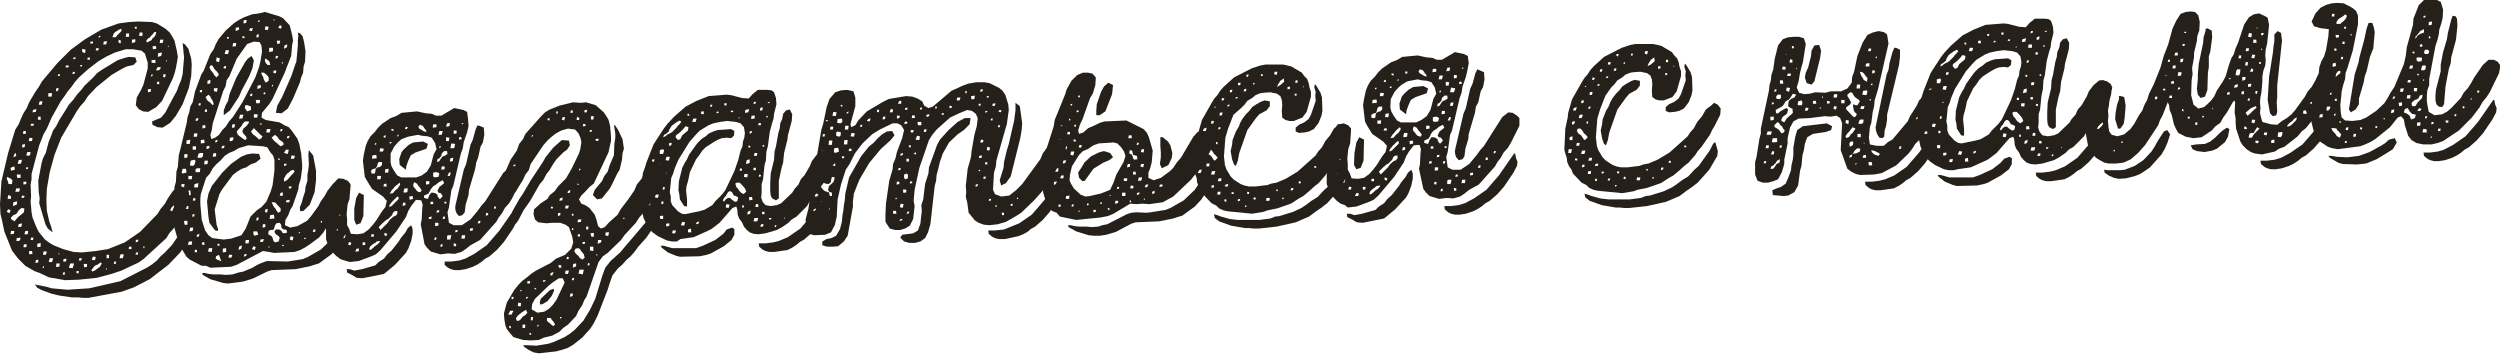 <?xml version="1.0" encoding="utf-8"?>
<!-- Generator: Adobe Illustrator 18.0.0, SVG Export Plug-In . SVG Version: 6.00 Build 0)  -->
<!DOCTYPE svg PUBLIC "-//W3C//DTD SVG 1.1//EN" "http://www.w3.org/Graphics/SVG/1.1/DTD/svg11.dtd">
<svg version="1.1" id="Слой_1" xmlns="http://www.w3.org/2000/svg" xmlns:xlink="http://www.w3.org/1999/xlink" x="0px" y="0px"
	 viewBox="0 0 522.9 74" enable-background="new 0 0 522.9 74" xml:space="preserve">
<g>
	<path fill="#26201A" d="M38.8,39.4l0.7,0.7l0.1,1.5L39,43.4l-0.6,1.1l-0.8,1.2L37,46.7l-0.7,1.1l-0.9,1l-0.6,1l-4.8,4.4l-1,0.7
		l-3.6,1.7l-2.1,0.7l-3,0.8l-3.8,0.4l-2.9,0.1l-3.4-0.6l-1.9-0.9l-1.1-0.4l-1.9-1.1l-1.5-1.5l-1.3-1.7l-1.6-4L0.4,46l-0.3-1.2
		L0,42.7l0.3-4.8l1.4-5.9l1.5-4.9L3.9,26l0.5-1.2l0.5-1.1l0.7-1.1l0.5-1.2l1.3-2.2l0.7-1L8.8,17l3.2-3.8l2.8-2.8l3-2.2l3.4-2
		l3.6-1.3l2.3-0.3l1.8-0.1l2.8,0.1l1.1,0.3L34.6,6l0.9,0.8L36,7.6l0.5,0.9l0.5,2.2l0.2,1.2L37,13.1l-0.2,1.1l-0.3,1.2l-0.4,1.1
		l-2.2,4.6l-1.2,1.3L31,23.4l-1.1-0.1l-0.9-0.5L28.4,22l0.2-1.6l0.9-1.6l0.5-1.1l0.9-3.4l0-1.2l-0.6-1.9l-0.7-0.6l-1.8-0.3l-1.5,0
		L24,11l-1.7,0.8l-1.7,1l-2.2,1.7l-1.9,1.7l-0.8,0.9L15,18.1l-0.9,1.1l-0.6,0.9l-0.8,1.1l-1.9,3.4l-1,2.3l-0.7,1.2l-0.9,2.3l-1.6,6
		l0,1.1l-0.2,1.1l0.1,2.5l-0.1,1l0.2,2.3l0.2,1.1l0.8,2l0.5,1l1.3,1.6l0.8,0.6l1,0.6l2,0.8l2.2,0.6l1.7,0.1l3-0.3l2.5-0.4l3.5-1.4
		l3.2-2.2l3.6-3.7l0.7-1.1l0.9-1.1l0.6-1.1l1.1-1.6l1.6-1L38.8,39.4z M2.6,37.7l-0.3-0.3L1.5,37l-0.1,0.4l0.2,0.4l0.2,0.7l0.7,0
		L2.6,37.7z M3.1,35.5L3,34.8l-0.8,0.3l0.1,0.6L3.1,35.5z M2.3,41l-0.6-0.2l-0.1,0.8l0.7,0L2.3,41z M2.2,43.9l-0.5-0.1l-0.3,0.5
		l0.6,0.3L2.2,43.9z M3,32.2l-0.2,0.7l0.6-0.3l-0.1-0.6L3,32.2z M5.1,43.6l-0.6-0.1l-0.6,0.5l-0.3,0.5l-0.3,0.3l-0.5,0.2l-0.5,0.5
		l0,0.3L3,46.3l0.8-0.9L4,45.2l0.3-0.2l0.7-0.6L5.1,43.6z M4.6,33.4l-0.7,0.1l-0.2,0.8l0.7-0.1L4.6,33.4z M4.3,36.5l-0.8,0l0.1,0.7
		l0.7,0L4.3,36.5z M3.6,42.1l-0.8,0.2l-0.1,0.8l0.8-0.3L3.6,42.1z M3.4,39.4l-0.2,0.7l0.8,0l0.2-0.7L3.4,39.4z M5.4,27.4l-0.5,0
		L4.8,28l0.6,0L5.4,27.4z M2.9,48.9l0.1-0.6l-0.7,0l-0.1,0.7L2.9,48.9z M5.2,30.1l-0.6,0.2l0.1,0.6l0.5-0.2L5.2,30.1z M6.4,31.8
		l-0.7,0l-0.2,0.7l0.5,0.1l0.3-0.2L6.4,31.8z M5.5,38l-0.6,0l0,0.6l0.6-0.1L5.5,38z M4.6,40.9l-0.1,0.5l0.4,0L5.2,41L4.6,40.9z
		 M7.1,25.9l-0.6,0l-0.1,0.4l0.6,0L7.1,25.9z M4.6,46.7l-0.7,0.2l-0.1,0.6l0.7-0.1L4.6,46.7z M4.3,49.7l-0.8,0.1l-0.1,0.6l0.6,0
		l0.2-0.2L4.3,49.7z M6.8,28.9l-0.6-0.1L6,29.5l0.7,0L6.8,28.9z M7.6,22.8L6.9,23l-0.1,0.5l0.7-0.1L7.6,22.8z M5.9,35l-0.4,0
		l-0.1,0.3l0.4,0.1L5.9,35z M8.3,21.2l-0.2,0.7l0.6,0l0.2-0.7L8.3,21.2z M8,24.4L7.9,25l0.6,0.1l0-0.7L8,24.4z M5.3,48.3L5.1,49
		l0.7,0l0.1-0.7L5.3,48.3z M5.6,51.1l-0.6,0l-0.1,0.6l0.6,0L5.6,51.1z M10.1,19.5l0,0.7l0.7,0l0.1-0.7L10.1,19.5z M7,49.7l-0.5,0
		l-0.1,0.5l0.5,0L7,49.7z M6.7,52.5l-0.6,0l0,0.7l0.7-0.1L6.7,52.5z M26.5,13.9l-1,0.5l-1.2,0.7l-1,0.6l-3.1,2.5l-1.8,1.9l-0.7,1.1
		l-0.9,1l-0.7,1l-3.3,5.6l-1.4,3.6L10.4,36l-0.6,3.5l-0.1,2.4l0.1,2.2l0.5,2.2l0.4,1.1l0.3,1.2l-1-0.8l-0.5-0.9l-1.3-4.4l0.1-1
		l-0.2-1.3L8,37.8l0.7-3.7l0.3-1l0.6-1.2l0.6-2.3l0.5-1.2l0.4-1.1l0.7-1l0.6-1.2l1.4-2.2l0.6-1l0.9-1l0.8-1.1l0.9-1l0.7-0.9l1.8-1.7
		l0.8-0.9l1-0.7l3.3-2l1.2-0.4l1.1-0.3l1.4,0.1l0.3,0.9l-0.7,0.7L26.5,13.9z M8.5,50.8L7.8,51l0,0.7l0.7-0.1L8.5,50.8z M8,54.9
		L8,54.3l-0.5,0.1L7.4,55L8,54.9z M12.2,15.5l-0.1,0.4l0.4,0l0-0.4L12.2,15.5z M11.7,19.1l0.4-0.1l0.2-0.5l-0.5-0.1L11.7,19.1z
		 M39.3,49.3l-0.1,0.9l-0.3,0.7l-0.6,1l-0.6,0.9l-2.5,2.6l-3.9,3L28,60.1L25.5,61l-7,1.3l-1.2,0l-0.9-0.1l-1.4,0l-2.7-0.4l-1.6-0.4
		l-1.9-0.7l-1-0.5l-0.5-0.7L9.8,60l1,0.3l3.3,0.3l4.6-0.3l6.5-1.5l5.5-2.8l1.1-0.7l1-0.8l0.8-0.9l0.9-0.8l1.5-1.6l2.6-3.8l0.2,0
		l0.2,1L39.3,49.3z M14.4,13.7l-0.6,0l-0.1,0.4l0.6,0L14.4,13.7z M9.1,52.6L9,53.3l0.6,0l0.2-0.7L9.1,52.6z M9.2,56l0-0.3L9,55.7
		l-0.1,0.4L9.2,56z M10.9,54.8l0.2-0.8l-0.7,0l-0.2,0.8L10.9,54.8z M15.8,12l-0.4,0l-0.1,0.4l0.5-0.1L15.8,12z M15.7,15.1L15.3,15
		l-0.2,0.4l0.4,0.1L15.7,15.1z M17.9,10.4l-0.7-0.2l0,0.7l0.6,0.2L17.9,10.4z M17.2,13.6l-0.4,0l0,0.3l0.3,0L17.2,13.6z M12.5,55.1
		l-0.7,0l-0.1,0.7l0.7,0L12.5,55.1z M12.4,53l-0.1-0.1l-0.1,0.3l0.2,0L12.4,53z M18.8,12l-0.5,0.1l0,0.4l0.5,0L18.8,12z M13.8,54.7
		l0.1-0.6l-0.6,0.1l-0.1,0.5L13.8,54.7z M19.4,9.1l0.1-0.4l-0.6,0l0,0.4L19.4,9.1z M13.6,57l-0.3-0.1l-0.2,0.5l0.4,0.1L13.6,57z
		 M15.2,56.1l0.3-1l-0.8,0L14.4,56L15.2,56.1z M20.5,10.6l0.2-0.5l-0.6,0L20,10.5L20.5,10.6z M21,7.5l-0.3,0l-0.1,0.4l0.4-0.2
		L21,7.5z M22.2,9.3l0.2-0.7l-0.7,0.1l-0.1,0.6L22.2,9.3z M16,56.7L16,57.1l0.4,0.1l0.1-0.5L16,56.7z M17.1,54l-0.5,0l-0.1,0.5
		l0.5,0L17.1,54z M18.2,55.2l-0.7,0l0.1,0.7l0.6-0.1L18.2,55.2z M25.4,6l-0.5,0.2l-0.8,0.5l-0.3,0.3l-0.3,0.8l0.7,0l0.3-0.4l0.3-0.3
		l0.3-0.3l0.3-0.3L25.4,6z M19.4,53.7l-0.2,0.7l0.7,0l0.1-0.7L19.4,53.7z M25.2,9.1l0.1-0.6l-0.5-0.2l0,0.6L25.2,9.1z M19.8,56.6
		l0.4-0.3l0.3-0.2l0.4-0.3l0.4-0.7l-0.3-0.2l-0.5,0.4L20,55.5l-0.3,0.2l-0.2,0.3l-0.4,0.5l0.2,0.3L19.8,56.6z M26.3,7.7l0.7,0l0-0.7
		l-0.6,0L26.3,7.7z M28.3,8.8l0-0.6l-0.7,0.1l0,0.7L28.3,8.8z M22.8,54l0-0.7l-0.5,0L22.3,54L22.8,54z M28.6,5.6l-0.4,0l0,0.4l0.4,0
		L28.6,5.6z M22.4,56.1l-0.1,0l-0.2,0.2l0.2,0.1L22.4,56.1z M29.8,6.8l-0.6,0l-0.1,0.7l0.7,0L29.8,6.8z M24.2,55.2l0.1-0.5l-0.4,0
		l-0.1,0.5L24.2,55.2z M25.9,53.2l-0.7,0L25,54l0.7,0L25.9,53.2z M32.7,6.7l-0.4,0l-0.4,0.5l-0.3,0.3l-0.3,0.4L31,8l-0.4,0.5
		l0.1,0.4l0.6-0.3l0.4-0.2L31.9,8l0.3-0.2l0.3-0.4L32.7,6.7z M32.6,9.6l-0.7,0.1l0.1,0.6l0.7-0.1L32.6,9.6z M27.5,51.6l-0.5,0
		l-0.1,0.5l0.6,0L27.5,51.6z M31.7,12.6l0,0.5l0.8,0.1l0-0.7L31.7,12.6z M31.6,18.6l-0.7,0.1l0.1,0.6l0.5-0.1L31.6,18.6z M31.6,16
		l0.3-0.1l0-0.4l-0.3,0.2L31.6,16z M33.9,11l-0.8,0.1L33,11.9l0.7-0.2L33.9,11z M33.7,14.1L33,14l-0.4,0.7l0.7,0L33.7,14.1z
		 M28.4,50.2l0,0.5l0.5-0.2l0-0.4L28.4,50.2z M34.2,8.3l-0.7,0l-0.1,0.7L34,9L34.2,8.3z M28.9,52.8l-0.4,0l-0.2,0.4l0.5,0.1
		L28.9,52.8z M35.8,21.2L37,19l0.4-1.1l0.5-1.2l0.3-1.2l0.3-3.5L38.2,9l0.5,0.3l0.7,0.9l0.6,2.1l0.1,1.2l-0.1,2.4l-0.5,2.5l-1.3,3.4
		l-1.4,2.4l-1.2,1.5l-1.6,1l-1.1-0.1l-1-0.5l-0.1-0.7l1.9-0.8l0.9-1.1L35.8,21.2z M33.3,17.1l-0.4,0l-0.1,0.5l0.5,0L33.3,17.1z
		 M34.7,15.6l-0.5-0.1l-0.1,0.6l0.4,0.1L34.7,15.6z M35.2,9.8l0.2-0.2l-0.3,0l0,0.1L35.2,9.8z M34.9,12.6l-0.2,0l0.1,0.3l0.1,0
		L34.9,12.6z M30.2,51.5l-0.2,0l0,0.4l0.2,0L30.2,51.5z M36.1,43.2l-0.3,0.3L35.6,44l0.4,0.2l0.3-0.7l0.2-0.3l0.1-0.5L36.1,43.2z"/>
	<path fill="#26201A" d="M71.8,37.4l1,0.5l0.5,0.9l-0.1,1.5l-0.7,1.4l-0.7,1.1L71.1,44l-1.3,2.1l-0.7,0.6l-0.8,0.9l-0.8,1.2
		l-0.8,0.9l-1.9,1.4l-0.9,0.6l-1.1,0.6l-1.2,0.4l-4.3,0.2l-1-0.2L55,52.5l-5.5,2.9l-1.2,0.4L44,56l-0.9-0.4l-0.9,0l-2.5-1.3
		l-0.7-0.6l-1.5-2.5L36.3,47l0.1-4.4l-0.1-1l0.2-2.5l0.3-1.1l0.1-2.1l0.3-1l0.2-2.5l0.3-1.1l1.4-5.8l0.1-0.9l0.4-1.2l0.2-1.1
		l0.5-0.9l0.5-2.3l1.3-3.5l0.5-0.8l1.4-3.5l0.7-1l0.4-1l0.6-1.1l1.5-1.8L49,4.8l1.1-0.7l1-0.5L52.7,3l1.5-0.2l1.2-0.3l3,0.9l0.8,0.4
		l1.4,1.5l0.5,2l0.2,1.2l-0.2,0.9l-0.1,1.3l-0.1,1l-0.5,1.3L60,14l-0.4,1.1L57,20.7l-0.7,1.1l-1.5,1.8l-0.1,1l0.9,0.5l2.9,0.5l1,0.6
		l0.9,0.4l0.6,0.7l1.2,1.7l0.4,1.1l0.4,2l0.2,2.3l0,0.8l-0.3,2.2l-0.4,1.3l-0.1,0.9L62,40.8l-0.8,2.3l-0.5,0.8l-0.4,1.1L59.7,46
		l-0.1,1.1l1.1,0.5l1.5-0.3l2-1.1l0.8-0.9l1.6-2.2l0.5-1l0.8-1.1l0.6-1.1l1.1-1.4l1.2-1.2L71.8,37.4z M38.2,35.3L38,36.1l0.2,0.2
		l0.8-0.2l-0.1-0.8L38.2,35.3z M39.2,32.2l-0.7,0.1l0.1,0.8l0.6-0.2L39.2,32.2z M39.8,29.2L39,29.4l0,0.7l0.7,0L39.8,29.2z
		 M38.6,38.5l-0.6,0l-0.2,0.7l0.7,0L38.6,38.5z M37.7,41.7l-0.2,0.5l0.6,0.1l0.1-0.6L37.7,41.7z M37.8,45.3l0.1-0.5l-0.5,0l-0.1,0.5
		L37.8,45.3z M40.2,36.8l-0.8,0l0,0.7l0.7,0L40.2,36.8z M39.8,39.8L39,40l0,0.9l0.9-0.1L39.8,39.8z M39.7,34.6l0.7,0.1l0.3-0.3
		l0.2-0.7l-0.2-0.3l-0.8,0.2L39.7,34.6z M41,24.8l-0.1,0.5l0.5-0.1l0.1-0.5L41,24.8z M41.3,27.9l-0.7,0l-0.1,0.7l0.7,0L41.3,27.9z
		 M41,30.6l-0.7,0l0,0.7l0.7,0L41,30.6z M39.4,43.7l0-0.6l-0.5,0l-0.1,0.6L39.4,43.7z M39.2,47l0-0.8l-0.7,0l0.1,0.8L39.2,47z
		 M42.3,18.8l-0.5,0.1l0,0.4l0.4,0L42.3,18.8z M41.9,22.1l0.1-0.5l-0.4,0l-0.1,0.4L41.9,22.1z M38.8,49.7l0.1-0.5l-0.6,0.2l0.1,0.5
		L38.8,49.7z M41.9,35.2l-0.7,0l-0.3,0.2L40.9,36l0.9,0L41.9,35.2z M42.5,32l-0.7,0l-0.3,0.2l-0.2,0.8l0.8,0l0.3-0.2L42.5,32z
		 M41.5,38.3l-0.8,0.2l-0.1,0.7l0.8,0L41.5,38.3z M40.9,41.5l-0.4-0.1l-0.2,0.5l0.5,0.1L40.9,41.5z M39.8,47.6l-0.2,0.8l0.7-0.1
		l0.1-0.7L39.8,47.6z M44.1,13.6l-0.3,0.5l0.3,0.6l0.5,0.6l0.2,0.4l0.5,0.5l0.5-0.6l-0.4-0.6l-0.5-0.5l-0.2-0.3l-0.2-0.4L44.1,13.6z
		 M44,16.7l-0.6,0.2l0,0.7l0.6-0.2L44,16.7z M44.5,21.1l-0.4-0.6L44,20.2l-0.4-0.4L43,20.3l0.3,0.6l0.3,0.3l0.3,0.2l0.3,0.3l0.3,0.3
		l0.2-0.2L44.5,21.1z M42.9,26.1l-0.6,0.2l0.1,0.6l0.6-0.2L42.9,26.1z M43.3,23.4l0-0.5l-0.4,0l-0.1,0.5L43.3,23.4z M42,29.3l0,0.7
		l0.8-0.1l-0.1-0.7L42,29.3z M40.1,51.2l0.1-0.7l-0.7,0l-0.2,0.7L40.1,51.2z M40.7,44.8l-0.4,0l-0.1,0.5l0.4,0L40.7,44.8z M45.3,12
		l-0.1,0.8l0.6,0.2l0.2-0.8L45.3,12z M45.5,18.4l-0.8,0.1l0.1,0.6l0.6,0.1L45.5,18.4z M43.8,30.5l-0.6,0.1l0,0.6l0.6-0.2L43.8,30.5z
		 M50.5,49.2l0.9-1.4l1-2.5l1.3-1.3l1-0.7l1-1.1l0.9-2.1l0.4-1.3l0.4-3.1l0-2.3l-0.3-0.9l-0.6-0.7l-0.6-1l-0.9-0.2l-1.4-0.1
		l-1.7-0.1L49.9,31l-1,0.6L47.9,32L47,32.6l-0.9,1l-0.8,0.7l-0.8,0.9l-0.6,1.1l-0.8,0.9L42,40.6l-0.1,1l0,1.1l0.3,3.3l0.7,2.2l0.7,1
		l0.8,0.6l2.4,0.3l1.6-0.2L50.5,49.2z M43.4,34.3l0.1-0.7l-0.7,0l-0.1,0.8L43.4,34.3z M41.2,52.3l-0.4-0.1l-0.1,0.5l0.5,0.1
		L41.2,52.3z M41.7,48.9l-0.5,0.2l-0.1,0.4l0.5,0L41.7,48.9z M44.3,27.2l-0.3,1l0.2,0.9l0.8-0.3l0.8-0.6l0.7-1l0.7-0.7l0.7-1.1
		l0.8-0.9l2-3.1l2.7-5.2l0.8-2.2l0.3-1.3l0.3-1.9l-0.1-1.2l-0.4-0.8l-1.2-0.1l-1.4,0.5l-2.2,3.1L48,15.9l-0.6,0.9L47.2,18l-0.5,1
		l-2.2,6.8L44.3,27.2z M52.4,34.4l-0.9,0.6l-0.9,0.3l-1,0.6l-0.9,0.7l-2.3,3.1l-0.5,0.9l-1,3.2l0.4,3.2l0.3,0.9l0,0.4L45,48.2
		l-1.2-1.6l-0.2-1.2l-0.3-3.3l0.3-1.6l0.7-1.6l0.7-0.9l1.5-1.9l1.8-1.8l2.1-1.5l1.2-0.5l1.2-0.2l1.4,0.1l0.3,1l-1,0.8L52.4,34.4z
		 M42.2,50.8l0.1,0.4l0.5,0l-0.1-0.6L42.2,50.8z M47.9,10.5l-0.7,0L47,11.3l0.7,0L47.9,10.5z M47.5,8.1l0.3,0l0.1-0.3l-0.4-0.1
		L47.5,8.1z M47.3,13.8L47,13.8l-0.3,0.4l0.5,0.2L47.3,13.8z M45.4,29.7l0.1-0.4l-0.4,0l-0.1,0.5L45.4,29.7z M45.2,32l-0.6,0.1
		l-0.1,0.7l0.7-0.1L45.2,32z M72.6,47.5l-0.1,1l-1.8,3.2l-1.4,1.5l-2.6,1.9l-1,0.3l-0.9,0.3l-3,0.6l-5,0.2l-0.9,0.3l-3.1,1.5l-2,0.6
		l-3.1,0.4l-1-0.1L44,58.4l-1.6-0.9l-0.1-0.4l0.5,0l0.9,0.2l0.9,0.1l1.6,0l1,0.1l1.4-0.1l1.3-0.4l1-0.2l1.9-0.8l1-0.6l0.9-0.4
		l1.1-0.4l4.4,0.1l3.1-0.5l1-0.4l2.8-1.6l2.3-2.2l2.3-3.6l0.1-0.3l0.2-0.2l0.2,0l0.2,0.5L72.6,47.5z M47.2,22l0.5-0.9l0.3-1.4
		l1.4-3.4l1.8-3.2l0.6-0.8l0.8-0.6l0.5,0.9l-0.3,1.7l-0.7,1.7l-1.6,3L50,20.2l-1.9,2.9l-1.3,1l0-1L47.2,22z M48.8,9l-0.2,0.7l0.7,0
		L49.4,9L48.8,9z M50,5.7l-0.7,0.1l0,0.7l0.7-0.3L50,5.7z M44.4,51.9l-0.7,0l-0.2,0.7l0.8,0.1L44.4,51.9z M47,30.5l-0.5,0l-0.2,0.5
		l0.5,0L47,30.5z M51.5,4.8l0.1-0.6l-0.6,0l-0.1,0.7L51.5,4.8z M48.8,28.7l-0.7,0.1L48,29.5l0.5,0l0.3-0.3L48.8,28.7z M46.3,54.7
		l-0.2-0.6l-0.3-0.8l-0.6,0.3l-0.1,0.5l0.5,0.3l0.4,0.1L46.3,54.7z M51.1,7.6l-0.4,0L50.7,8l0.5-0.1L51.1,7.6z M49.2,26l-0.6,0
		l-0.1,0.7l0.5,0L49.2,26z M45.9,51l-0.4,0l0,0.4l0.4,0L45.9,51z M51.5,28.6l-0.7-0.8l-0.1-0.4l0.2-0.5l0.7-0.6l0.5-0.7L52,25.4
		l-0.7,0l-0.3,0.2l-0.3,0.4l-0.2,0.4l-0.3,0.3l-0.7,0.8l0.2,0.6l0.3,0.3l0.8,0.6l0.5,0.3l0.3-0.3L51.5,28.6z M52.9,5.9l-0.6,0
		l-0.2,0.5l0.6,0.1L52.9,5.9z M47.3,51.9L46.6,52l0,0.8l0.7-0.1L47.3,51.9z M50.9,24l-0.7,0L50,24.8l0.7,0L50.9,24z M51.3,22
		l-0.1,0.6l0.5,0.7l0.8-0.3l0-0.7L51.8,22L51.3,22z M48.4,53.9l0.2-0.6l-0.7,0l-0.1,0.6L48.4,53.9z M54.4,4.3l-0.4,0l-0.1,0.2
		l0.3,0.1L54.4,4.3z M54.1,7.1l-0.4,0.2l-0.1,0.5l0.5,0L54.1,7.1z M52.8,19.6l-0.4,0l-0.1,0.5l0.4,0L52.8,19.6z M54.9,28.5l-0.4-0.3
		l-0.8-0.8l-0.6-0.6l-0.6,0.7l0.4,0.6l0.3,0.2l0.5,0.4l0.5,0.5l0.5-0.3L54.9,28.5z M53.5,20.9l0.1,0.7l0.7,0l0.1-0.7L53.5,20.9z
		 M53.1,23.9l0,0.7l0.7,0l0.1-0.7L53.1,23.9z M54.6,17.8l-0.7,0.1l-0.1,0.7l0.7-0.2L54.6,17.8z M56,6.3l0.2-0.7l-0.7-0.1l-0.1,0.7
		L56,6.3z M50.5,52l0.1-0.7L50,51.6l-0.1,0.7L50.5,52z M54.6,15.2l0.2,0.5L55,16l0.1,0.3l0.1,0.4l0.4,0.6l0.6-0.4l0-0.7L56,15.9
		l-0.3-0.3l-0.5-0.4L54.6,15.2z M56.4,13l-0.2-0.3l-0.3-0.2l-0.4-0.3l-0.1,0.5l0.1,0.3l0.2,0.3l0.3,0.3l0.5,0L56.4,13z M57.1,10.7
		l0-0.7l-0.8,0l0,0.9L57.1,10.7z M55.5,19.3l-0.4,0.1l0.1,0.4l0.3-0.2L55.5,19.3z M54.5,25.8L54.3,26l0.4,0.1l0-0.3L54.5,25.8z
		 M52,50.9l0.1-0.7l-0.7,0l-0.1,0.7L52,50.9z M51.1,53.2L51,53.7l0.5-0.2l0.1-0.4L51.1,53.2z M57.5,4.2L57.3,4l-0.1,0.2l0.1,0.1
		L57.5,4.2z M53.8,48.4l-0.8,0L53,49l0.2,0.3l0.8-0.2L53.8,48.4z M58.9,5.4l-0.4-0.1l-0.3,0.5L58.8,6L58.9,5.4z M58.6,8.5l-0.7,0
		L58,9.2l0.5-0.1L58.6,8.5z M53.5,51.7L53,51.5l-0.3,0.6l0.6,0.2L53.5,51.7z M57.8,14.7l-0.6,0.1l0,0.5l0.5,0L57.8,14.7z M57,17.7
		L56.8,18l0.3,0.1l0-0.3L57,17.7z M56.6,27l-0.8,0l-0.1,0.7l0.7,0L56.6,27z M58.2,11.7l-0.5,0l-0.1,0.5l0.4,0L58.2,11.7z M53.7,45.5
		l-0.1,0.6l0.4,0l0.1-0.6L53.7,45.5z M59.3,29.9L59,29.6l-0.3-0.2l-0.3-0.2L58,28.6l-0.5-0.4l-0.7,0.6l0.5,0.6l0.3,0.3l0.3,0.2
		l0.3,0.3l0.5,0.4l0.6-0.3L59.3,29.9z M54.5,50.1l-0.1,0.5l0.6,0l0.2-0.6L54.5,50.1z M59,20.3l1.9-4.3l1.1-3.2l0.3-3.3l0-1.1
		l0.1-0.9l-0.1-0.7L62.8,7l0.5,0.6l0.3,1.2l0.3,1.9l-0.1,2.2l-0.3,1l-0.1,1.3L63,16.2l-0.3,1.1l-1.4,3.3l-1.1,2.1l-1.3,1l-1.2-0.1
		l0.3-1.5L59,20.3z M59,13l-0.1,0.2l0.3,0.1l0-0.2L59,13z M55.5,47.5l0-0.6l-0.5,0l-0.1,0.7L55.5,47.5z M59.5,9.5l-0.1,0.7l0.6-0.3
		l0.1-0.6L59.5,9.5z M55.9,44.4l0.1-0.7l-0.5,0.1l-0.1,0.6L55.9,44.4z M59,27.4l0.1-0.4l-0.4,0l-0.1,0.5L59,27.4z M58.7,43.6l-1-1.1
		l-0.3-0.2l-0.6,0l0.3,0.6l0.2,0.4l0.3,0.3l0.2,0.4l0.4,0.5l0.5-0.3L58.7,43.6z M57.3,44.9L56.5,45l-0.1,0.8l1-0.1L57.3,44.9z
		 M58.9,48.3l0.1,0.3l0.3,0.2l0.7-0.1l0-0.5L59.7,48l-0.4,0l-0.4-0.3l-0.1-0.7l-0.3-0.4l-0.7,0.1l-0.3,0.5l-0.2,0.7l-0.2,0.2l-0.5,0
		l-0.4,0.2l-0.1,0.7l0.7,0.4l0.2,0.3l0.2,0.7l0.3,0.3l0.8-0.2l0.2-0.8l-0.2-0.3L57.7,49l-0.2-0.3l-0.1-0.3l0.3-0.4l0.7,0L58.9,48.3z
		 M58.2,33.1l0,0.3l0.3,0.1l0-0.3L58.2,33.1z M56.4,51.6l-0.2-0.1l-0.1,0.2l0.2,0.1L56.4,51.6z M60.4,31.3l-0.6,0l-0.4,0.7l0.8,0.2
		L60.4,31.3z M59.2,40.3l-0.5,0l-0.2,0.6l0.6,0.1L59.2,40.3z M59.9,34.2l-0.5,0.1l0,0.4l0.5-0.1L59.9,34.2z M60.6,28.4l-0.5,0.1
		l-0.1,0.4l0.4,0L60.6,28.4z M60.8,35.7L60.5,36l-0.3,0.2l-0.3,0.3l-0.5,0.8l0,0.7l0.6-0.3l0.3-0.3l0.5-0.6l0.4-0.4l0.4-0.5
		l-0.2-0.4L60.8,35.7z M61.7,32.6L61,32.5l-0.2,0.7l0.7,0L61.7,32.6z M59.9,41.9l-0.1,0.4l0.7,0l0.1-0.5L59.9,41.9z M60.4,39l0,0.4
		l0.5,0l0.1-0.4L60.4,39z M59.4,51.3l-0.4-0.1l0,0.2l0.3,0.1L59.4,51.3z M61.2,50.3l0.2-0.7l-0.6-0.2l-0.2,0.7L61.2,50.3z
		 M63.1,42.4l0.3-1.1l0.4-1.2l0.1-1l0.4-1.3l0-1.3l0.2-1.1l0.1-1l-0.1-2.1l0.1-0.9l0.9,1.1l0.6,3.2l0,0.9l0,1.1l-0.3,2.5l-1,2.6
		l-1.3,1.3l-0.7,0.1l-0.1-0.8L63.1,42.4z M62.8,48.6l-0.3-0.1l0,0.3l0.1,0L62.8,48.6z M64,49.8l-0.3-0.1l-0.1,0.3l0.3,0L64,49.8z
		 M66,48L65.6,48l-0.2,0.5l0.5,0L66,48z M67.1,46.2l0,0.3l0.2,0.1l0.1-0.3L67.1,46.2z M69.9,42.9l0-0.2l-0.3-0.2l-0.1-0.1l0-0.4
		l-0.1-0.2l-0.1,0.4l0.2,0.3L69.9,42.9z"/>
	<path fill="#26201A" d="M72.1,54.5l-0.9-0.3l-0.9-0.7L69,52.2l-0.8-2.1l0-1l0-1.2l-0.1-1.1l0.3-3.6l1.1-4l1-1.6l1-0.1l1.2,0.3
		l0.6,0.7l-0.2,3.1l-0.4,1.2l-0.2,2l0.1,1l0,1.3l0.4,0.7l0.4,1.1l1.3,0.1l1.3-0.2l1.1-0.8L78,47l0.7-0.9l1.2-1.9l0.7-0.9l0.3-1.3
		l-0.8-0.9l-2.3-1.6l-1.1-1.8L76.3,37l-0.4-3.4l0.2-1.3l0.4-1.8l0.4-1l0.6-1l0.9-0.9l0.6-0.8l0.9-0.9l1.8-1.2l1.1-0.4l1.2-0.7
		l3.2-0.3l1.9,0.4l1.2,0.1l0.9,0.4l1.1,0l2.7-1.6l1.9,0.4l0.8,0.4l0.2,1.5L98,26.4l-0.3,1.3l-0.7,2L96.8,31l-0.4,1.1l-1.6,6.8
		l-0.4,0.9l-0.5,3.6l-0.3,1l0.3,2.2l1,0.5l1.7,0l0.9-0.6l0.9-0.6l1.5-1.8l0.8-1.1l0.8-0.9l3.8-6l1.3-1l0.9,0.1l0.9,0.6l0.5,0.5
		l0,1.6l-1.8,3.6l-0.6,1l-0.9,1l-0.6,1.1l-0.7,0.9l-0.5,0.9l-3.4,3.8l-2,1.1l-1,0.8l-0.9,0.6l-1.4,0.4L93.7,53l-1.6,0.2l-2-0.6
		l-0.8-0.8l-0.5-0.7L88,46.9l0.2-1l0.1-2.1l0.1-1l-0.3-0.9L87,41.8l-1,1.3l-0.6,1l-0.5,1.3l-2,3l-3.3,3.9l-1,0.9l-0.9,0.4l-2.7,1
		l-1.8,0.2L72.1,54.5z M70.9,47.9l-0.4,0l-0.1,0.4l0.4,0.1L70.9,47.9z M71.2,44.9L71,44.9l0,0.2l0.1,0.1L71.2,44.9z M72.3,49.1
		l-0.7,0l-0.2,0.7l0.7,0L72.3,49.1z M73.3,51.3l0.2-0.5L73,50.6l-0.2,0.6L73.3,51.3z M74.1,43.6l0.4-2.2l0.6-1.1l1,0.5l-0.1,4.4
		l-0.6,1.5l-0.9,0.3L74.1,46L74.1,43.6z M84.9,52.9l-2.3,2.5l-2.3,1.9l-4.5,0.9l-1.2-0.1l-1-0.6l-1-0.5l-0.1-0.7l0.7,0l0.9,0.3
		l1.6-0.3l2.8-0.8l0.7-0.7l1.1-0.7l0.7-0.9l0.9-0.8l1.5-1.9l0.5-0.8l0.9-1.1l0.5-0.9l0.7-0.6l0.3,0.8l0,1l-0.3,1.5l-0.6,1.6
		L84.9,52.9z M75.1,52l-0.5,0l-0.3,0.6l0.7,0L75.1,52z M77.9,32.5l-0.1,0.7l1-0.1l-0.1-0.7L77.9,32.5z M75.8,50.7l0.1,0.6l0.5-0.1
		l0-0.5L75.8,50.7z M78.6,35.2l-0.7,0.2l-0.3,0.3l0.1,0.6l0.7,0l0.1-0.4l0.1-0.6l0.4-0.3l0.5-0.1l0.4-0.4l0-0.6l-0.7,0L79,34.2
		l-0.1,0.5L78.6,35.2z M78.7,29.9L78.4,30l0,0.3l0.3-0.1L78.7,29.9z M79.5,31l-0.1,0.7l0.7,0l0.2-0.6L79.5,31z M79.7,36.8l-0.8,0
		l0,0.7l0.7,0L79.7,36.8z M78.8,50.5l-0.3,0.3L78.1,51l-0.4,0.3l-0.3,0.3l-0.2,0.5l0.3,0.2l0.6-0.5l0.3-0.3l0.3-0.2l0.4-0.3l0.4-0.5
		l-0.1-0.1L78.8,50.5z M78.2,49l-0.5,0l-0.1,0.5l0.6,0L78.2,49z M80.3,28.4l-0.1,0.3l0.4,0.1l0.1-0.5L80.3,28.4z M80.6,35.4
		l-0.1,0.7l0.7,0l0.1-0.8L80.6,35.4z M80.8,38.4l-0.5,0.1L80.2,39l0.7,0L80.8,38.4z M81.4,45.6l-0.2,0.2L80.8,46l-0.7,0.6l-0.9,0.9
		l0.4,0.6l0.6-0.6l0.3-0.3l0.3-0.3l0.3-0.3l0.2-0.3l0.3-0.4l0.7-0.6l0.5-0.2l0.3-0.4l0-0.6l-0.6,0.1l-0.3,0.3l-0.2,0.5L81.4,45.6z
		 M82.3,27l-0.5,0l0.1,0.3l0.4,0.1L82.3,27z M81.9,29.7l-0.4,0l0,0.3l0.3,0L81.9,29.7z M88.2,36.7l1.1-0.8l0.8-1.3l0.6-2.3l0.6-1.1
		l-0.3-1.3l-0.7-1.1l-0.9-0.3l-1.1-0.1l-0.9-0.2l-2.1,0.4L84,29.1l-0.7,0.6l-0.8,0.9l-0.8,1.5L81.7,34l0.2,0.8l0.5,0.9l0.7,1
		l0.8,0.4l3.2,0L88.2,36.7z M80.4,49.2l0.4,0.2l0.2-0.5l-0.6-0.2L80.4,49.2z M83.3,28.5l0.1-0.3l-0.2,0L83,28.5L83.3,28.5z
		 M83.6,38.2L83,38.7L82.6,39l-0.3,0.4L82,39.7l-0.5,0.8l0.7-0.1l0.3-0.4l0.3-0.3l0.4-0.3l0.5-0.8L83.6,38.2z M83,41.2l-0.4,0.4
		l-0.3,0.3L82,42.2l-0.3,0.4l-0.2,0.2l-0.1,0.5l0.5-0.2l0.3-0.3l0.7-0.7l0.5-0.5l-0.1-0.5L83,41.2z M84,31.8l0.5-0.6l1-0.9l0.9-0.5
		l1-0.1l1.1-0.1l1,0.5l-0.3,1l-2.3,0.8l-1,0.6l-0.5,1.1l-0.4,1.1l-0.1,0.8l-1.3-1l-0.1-1.2L84,31.8z M85.3,26.6l-0.4-0.1L84.7,27
		l0.4,0L85.3,26.6z M85.3,39.4l-0.7,0l-0.2,0.7l0.1,0.2l0.7-0.1L85.3,39.4z M84.8,42.4l-0.5,0l-0.1,0.7l0.6-0.2L84.8,42.4z M86.3,41
		l-0.7,0.1l0.1,0.7l0.7-0.2L86.3,41z M87.8,26.1l-0.3,0.4l0.2,0.4l0.7,0.4l0.3,0.2l0.5,0.1l-0.1-0.4l-0.3-0.3l-0.1-0.2l-0.3-0.4
		L87.8,26.1z M87.9,40.2l0.3-0.4l-0.4-0.6L87.6,39l-0.4-0.6l-0.6-0.3l-0.2,0.7l0.2,0.4l0.3,0.3l0.2,0.3l0.3,0.3L87.9,40.2z
		 M90.2,40.3l0.4,0l0.4,0.1l0.5,0.3l0,0.3l0.4,0.6l0.2,0l0.5-0.6l-0.4-0.6l-0.5-0.1l-0.2-0.4l0.4-0.8l0.4-0.3l0.6-0.5l-0.3-0.6
		l-0.8,0.4l-0.6,0.5l-0.5,0.3l-0.3,0.3l-0.3,0.4L89.9,40l-0.3,0.5l-0.9,0.4l0,0.5l0.8,0.2l0.3-0.8L90.2,40.3z M91.3,26.6l0-0.6
		l-0.7,0l-0.1,0.7L91.3,26.6z M89.8,38.5l0-0.6l-0.7,0l0,0.7L89.8,38.5z M90.6,36.1l0,0.8l0.3,0.2l0.8-0.1l0.2-0.7l-0.3-0.2L91.3,36
		L90.6,36.1z M92.6,27.4l-0.7,0l-0.2,0.8l0.7,0L92.6,27.4z M90.1,42.2l-0.1,0.5l0.6,0l0-0.5L90.1,42.2z M90.3,45.3l-0.6,0.1l0,0.4
		l0.5,0L90.3,45.3z M92.6,32.7l0.4-0.1l0.6-0.4l-0.1-0.6l-0.6,0l-0.5,0.5l-0.1,0.5l-0.4,0.5l-0.4,0.2l-0.1,0.6l0.5-0.2l0.3-0.5
		L92.6,32.7z M91.9,30.6l0,0.4l0.3-0.2l-0.1-0.3L91.9,30.6z M94.1,25.7l-0.6,0.1l-0.2,0.7l0.7-0.1L94.1,25.7z M91.7,46.6l-0.7,0
		l0,0.7l0.7-0.1L91.7,46.6z M93,35.4l0-0.6l-0.6,0l-0.1,0.7L93,35.4z M93.3,29.5l0.6,0l0.1-0.7l-0.7-0.1L93.3,29.5z M91.8,44.4
		l0.1-0.4l-0.5,0l-0.1,0.5L91.8,44.4z M91.2,50.2l0.1-0.5L91,49.6l-0.2,0.5L91.2,50.2z M95.2,30.1L94.4,30l-0.2,1l0.8,0L95.2,30.1z
		 M94.3,36.1l-0.4,0l-0.3,0.7l0.5,0L94.3,36.1z M92.9,42.5l0.4,0.1l0.1-0.4l-0.4,0L92.9,42.5z M93.1,45.3l-0.4,0l-0.1,0.5l0.4,0
		L93.1,45.3z M94.9,27.3l0,0.7l0.6-0.1l0-0.6L94.9,27.3z M94.8,33l-0.6,0.1l-0.1,0.7l0.6-0.1L94.8,33z M92.5,51.6l0.1-0.5l-0.4,0
		l-0.1,0.5L92.5,51.6z M93.7,49.2l-0.2,0.2l0,0.7l0.7,0l0.2-0.9L93.7,49.2z M96.6,29.1l-0.2-0.5l-0.4,0.2l0,0.4L96.6,29.1z
		 M108.2,45.4l-0.1,0.9l-0.8,1.5l-1.9,2.8l-1.4,1.6l-1.6,1.4l-0.9,0.5l-0.7,0.6l-0.9,0.6l-1,0.5l-1.5,0.5l-1.3,0.2l-1,0l-0.8-0.2
		l-0.6-0.3l-0.7-0.6L93,54.7l1.4,0l1.6-0.2l1.3-0.4l1.9-1l2.6-1.8l2.6-3l3.2-4.6l0.2,0l0.2,1L108.2,45.4z M96.9,25.8l-0.3-0.1l0,0.3
		l0.3-0.1L96.9,25.8z M100.5,26.4l0.7,0.3l0.1,1.5l-0.3,1.6l-0.5,0.9l-0.5,2.3L99.6,34l-0.2,1.3l-1.3,4.4L98,40.8l-0.6,2l-0.2,1.6
		L96.7,45L96,45.2l-0.5-0.6l-0.2-0.5l-0.1-0.7l0.1-0.6l1.7-7.3l0.5-1.2l0.9-4l0.5-1.1l0.6-2.2l0.4-0.8L100.5,26.4z M95.7,48.1
		l-0.4,0l-0.1,0.5l0.5-0.1L95.7,48.1z M95.4,51l-0.5-0.1l0,0.6l0.5,0L95.4,51z M97.3,49.2l-0.7,0l-0.1,0.7l0.7,0L97.3,49.2z
		 M98.9,47.7l-0.6,0.1l0,0.5l0.6-0.1L98.9,47.7z M100.5,46.2l-0.4,0l-0.2,0.5l0.5,0L100.5,46.2z M102.1,45l0-0.4l-0.4-0.1l-0.1,0.6
		L102.1,45z M103.8,43.2l-0.4,0l-0.1,0.4l0.3,0.1L103.8,43.2z"/>
	<path fill="#26201A" d="M115,40.8l1-0.8l0.8-1.1l1.6-1.6l1.2-2.1l1.5-3.1l0.3-1l0.2-1.4l-0.2-0.9l-0.4-0.9l-0.7-0.8l-1.5-0.2
		l-1.4,0.4l-1.1,0.6l-0.8,0.6l-0.9,0.8l-0.9,1l-2.7,4l-0.4,1.3l-0.7,0.9l-0.5,1.1l-1.6,2.6l-1.3,1l-0.9-0.2l-0.9-0.5l-0.5-0.9
		l0.3-1.5l0.6-1.3l0.7-1.1l1-2.3l1.3-1.9l0.5-1.4l0.8-1l0.5-1.1l3.3-3.7l0.8-0.8l1-0.6l2-0.8l2.8-0.7l1.7,0.1l1.1-0.1l2,0.6l1.7,1.5
		l0.6,0.9l0.4,0.7l0.3,1.2l0.2,2.2l0,1l-0.3,1.3l-0.2,1l-3.1,6.6l-0.9,0.7l-0.8,0.9l-0.9,0.9l-0.5,0.8l0.5,0.9l0.8,0.3l0.9,0.6
		l1.1,1.4l0.4,1.2l0.3,1.2l0.6,0.5l0.8-0.3l0.9-1l1.8-1.6l0.6-1.1l1.6-2.1l1.3-1.9l0.5-1.2l0.9-1.1l1.7-2.4l1.1-1l1.2,0.1l0.8,0.2
		l0.5,0.9l-0.1,1.3l-0.7,1.6l-0.7,1l-0.5,1.1l-1.4,2.3l-0.8,0.8l-0.7,1.2l-0.8,0.9l-0.7,1.1l-2.4,2.6l-0.7,1l-2.8,2.7l-1,0.7
		l-0.9,1.2l-2.5,7.2l-0.5,0.8l-0.4,1l-0.8,1.2l-0.5,1.1l-1.7,1.8l-1,0.7l-0.8,0.8l-1.5,0.8l-1.7,0.4l-1.1,0.5l-1.7,0.1l-1.6-0.1
		l-2-0.6l-0.7-0.8l-0.7-0.9l-0.3-0.8l-0.2-1.2l-0.1-1.2l0.6-2.3l1.6-2.7l0.9-1.1l0.8-0.8l0.8-0.6l1.1-0.9l0.9-0.6l3.1-1.6l1.1-0.9
		l1.9-0.8l1.3-1.3l0.4-1.3l-0.2-1.2l-0.7-2l-0.7-0.5l-1.1-0.4l-1.8,0l-1.1,0.1l-1.7-0.2l-0.7-0.6l-0.3-1.1l0.1-1l1.3-1.2l1.5-1
		L115,40.8z M107.8,34.7l0-0.3l-0.4,0.1l0,0.3L107.8,34.7z M119.2,30.4l-0.6,0.9l-0.7,0.5l-1.5,1.5l-0.7,1l-0.7,1.2l-0.7,0.9
		l-0.7,1.3l-0.7,0.8l-2,3.5l-1.4,2l-1.1,2.1l-0.5,0.7l-0.6-0.8l-0.3-0.9l0.1-0.7l0.4-0.8l1.2-2.1l0.5-0.7l1.6-2.7l0.1-0.2l2.7-4.1
		l0.5-0.9l1.6-2l1.8-1.6l1.5,0.1L119.2,30.4z M107.4,65l-0.7,0l-0.4,0.8l0.7,0L107.4,65z M111.5,28.4l0-0.2l-0.3,0.2l0,0.3
		L111.5,28.4z M107.4,62.5l0-0.4l-0.4,0l0,0.5L107.4,62.5z M106.8,68.7l0.1-0.4l-0.4-0.2l0,0.4L106.8,68.7z M108.5,67.1l0.4-0.3
		l0.3-0.4l0.3-0.3l0.4-0.2l0.4-0.5l-0.3-0.6l-0.8,0.5l-0.9,0.7l-0.4,0.6l0.2,0.5L108.5,67.1z M108.4,63.3l-0.1,0.7l0.6,0.1l0.1-0.7
		L108.4,63.3z M109.1,60.7l-0.2-0.1l-0.1,0.3l0.3,0L109.1,60.7z M110.8,59.3l0.1-0.5l-0.6,0l0,0.5L110.8,59.3z M110.3,62.4l0.2-0.3
		l-0.4,0l-0.1,0.4L110.3,62.4z M109.9,67.9l-0.6,0l0,0.7l0.5,0L109.9,67.9z M115,24.8l-0.4-0.1l-0.1,0.4l0.4,0.1L115,24.8z
		 M138.1,44.8l-0.5,1.1l-1.1,1.9l-1.3,1.9l-1.7,1.9l-0.8,1.1l-0.8,0.9l-0.9,0.8l-0.8,0.9l-1,0.9l-1.1,1.4l-0.6,1.7l-0.4,1.3
		l-2.1,5.4l-0.8,1.6l-0.7,1.1l-1.7,1.9l-1.9,1.5l-1.2,0.7l-1.3,0.4l-1.1,0.3l-3.6,0.4l-1.1-0.2l-1-0.5l-0.9-0.6l-0.3-0.4l0.7,0
		l2.1,0.1l2.5-0.4l1.2-0.4l2.2-1l1.1-0.7l1-0.8l1.8-1.9l1.4-2.3l1.1-2.3l1.5-4.9l0.6-1.6l1.1-1.4l2-1.8l5.7-6.7l2.1-3.6l0.3-0.3
		l0.2,0l0.5,1.8L138.1,44.8z M114.8,64.6l0.8-0.8l0.8-1.1l1.7-3.6l-0.4-0.9l-0.8,0l-1.2,0.8l-1,0.8l-2.8,2.7l-0.6,1.1l-0.1,1.1
		l1.2,0.7l1.4-0.2L114.8,64.6z M112,60.2l-0.2,0.1l0,0.2l0.4,0L112,60.2z M111.5,66.3l-0.4,0L111,67l0.4,0L111.5,66.3z M116.7,23.3
		l-0.3,0l-0.1,0.4l0.3,0.1L116.7,23.3z M110.8,69.6l-0.1,0.4l0.4,0l0-0.3L110.8,69.6z M115.7,43.3l-0.4-0.1l-0.1,0.3l0.3,0.2
		L115.7,43.3z M117.7,24.5l-0.2,0.5l0.5,0.2l0.2-0.7L117.7,24.5z M114.1,58.6l-0.5,0l0,0.4l0.5-0.2L114.1,58.6z M115,60.7l0.8-0.3
		l0.1,0.4l-0.5,1.1l-0.9,1.1l-1,0.6l-0.5,0.1l-0.1-0.4l0.2-0.8L115,60.7z M112.6,67.9l-0.2,0.1l0,0.4l0.3-0.3L112.6,67.9z
		 M119.8,23.1l-0.4,0l-0.1,0.5l0.5,0L119.8,23.1z M117.7,41.3l-0.6,0.2L117,42l0.6-0.1L117.7,41.3z M117.2,44.5l-0.5,0.1l0,0.6
		l0.5-0.2L117.2,44.5z M115.8,56.9l-0.6,0.2l-0.1,0.5l0.4,0L115.8,56.9z M114.4,66.5l0,0.6l0.3,0.3l0.3,0.2l0.3,0.3l0.4,0.3l0.4-0.3
		l-0.2-0.4l-0.2-0.3l-0.3-0.3l-0.2-0.4L114.4,66.5z M118.8,43.6L119,43l-0.7,0l-0.1,0.6L118.8,43.6z M117.4,55.5l-0.6-0.1l0.1,0.6
		l0.5,0L117.4,55.5z M121.1,25.1l0.1-0.4l-0.5-0.3l-0.1,0.7L121.1,25.1z M119.3,39.7l-0.5,0.3l-0.1,0.4l0.5-0.1L119.3,39.7z
		 M119.6,44.7l0,0.4l0.4,0l-0.1-0.4L119.6,44.7z M118.6,53.7l-0.1,0.5l0.4,0l0.1-0.4L118.6,53.7z M119,56.6l-0.7,0l-0.1,0.7l0.6,0
		L119,56.6z M122.3,23l-0.1,0.5l0.5,0l0.1-0.5L122.3,23z M122.5,26l-0.5-0.1l-0.1,0.5l0.5,0L122.5,26z M117.5,66.3l-0.4,0l0.1,0.4
		l0.2-0.2L117.5,66.3z M121.4,35.3l-0.3,0l0,0.4l0.3-0.2L121.4,35.3z M120.9,38.4l-0.1-0.1l0,0.4l0.3,0L120.9,38.4z M119.9,47.7
		l-0.2,0l-0.1,0.4l0.3,0L119.9,47.7z M120.9,45.9l-0.1,0.6l0.7-0.1l0.1-0.5L120.9,45.9z M120.4,52l-0.3,0.5l0.3,0.5l0.3,0.3l0.3,0.2
		l0.2,0.4l0.6,0.4l0.5-0.4l-0.2-0.7l-0.2-0.3l-0.3-0.3l-0.2-0.4l-0.4-0.3L120.4,52z M124.2,24.3l-0.6,0l0,0.7l0.5,0L124.2,24.3z
		 M120.5,55.1l-0.6,0.1l-0.1,0.8l0.7-0.3L120.5,55.1z M123.8,27.2l-0.4,0l-0.1,0.4l0.5-0.1L123.8,27.2z M119.3,61.4l-0.1,0.7
		l0.6-0.2l0-0.5L119.3,61.4z M121.3,49l-0.4,0l-0.1,0.4l0.5,0.1L121.3,49z M119.7,58.2l-0.1,0.4l0.4,0l0.1-0.5L119.7,58.2z
		 M122.1,56.4l-0.9,0l-0.2,0.8l0.9,0.2L122.1,56.4z M122.4,50.6l-0.5,0l-0.1,0.4l0.5,0L122.4,50.6z M124.5,29.1l0.2,0.4l0.5-0.1
		l0-0.4L124.5,29.1z M123.1,47.4l-0.5,0l0,0.6l0.4,0L123.1,47.4z M125.9,37.9l0.5-1.1l0.7-0.9l0.4-1.3l0.9-2.1l0.1-2.4l0.2-1.3
		l0-0.9l-0.3-1.8l0.3,0.2l0.6,0.9l0.9,1.9l0.3,2l-0.3,1l-0.1,1.3l-0.5,2.1l-0.5,0.8l-1.1,2.3l-0.5,0.9l-1.6,2l-1,0.2l-0.9-0.9
		l0.4-1.1L125.9,37.9z M124.2,48.7l-0.7,0.1l0.2,0.7l0.5,0L124.2,48.7z M124.1,52.5l0-0.9l-0.7,0l0,0.8L124.1,52.5z M123.3,55.5
		l0-0.4L123,55l-0.1,0.5L123.3,55.5z M124.9,53.2l-0.2,0l0,0.2l0.3,0L124.9,53.2z M125.8,50.2l-0.7,0l-0.1,0.8l0.7-0.3L125.8,50.2z
		 M126.7,48.6l-0.1,0.6l0.6,0.2l0.2-0.8L126.7,48.6z M130.5,45.5l-0.2,0.2l0,0.1l0.4-0.1L130.5,45.5z"/>
	<path fill="#26201A" d="M141.6,50.5l-1.1,0l-1-0.2l-1.9-0.9l-1.1-0.8l-0.6-0.6l-0.6-0.8l-0.3-0.8l-0.4-0.8l-0.6-2.7l0-1l0.2-3.9
		l0.3-1.9l0.4-1.1l0.3-1l1.5-3.8l0.5-0.8l1.7-2.6l0.7-0.9l1.4-1.5l2.4-2.1l2.3-1.2l2.5-1l3.8-0.3l0.9,0.1l2.3,0.6l1.4,0.1l0.8-0.9
		l1.1-0.9l2,0l0.9,0.1l0.5,0.4l0.4,1.2l0.1,1.3l-0.5,2l-0.1,1l-0.3,0.9l-0.5,1.9l-0.4,3l-0.3,1.1l-0.1,1.8l-0.3,1.1l-0.3,2.9l-0.3,1
		l0,1.8l-0.1,1l0.3,0.9l0.6,0.7l1.1,0.2l1.3-0.2l0.9-0.4l2.3-2.2l0.5-0.8l0.8-0.9l0.5-1.1l0.8-0.9l1.1-1.9l0.4-1l1-1.3l1.2-1l0.9,0
		l0.8,0.3l0.7,0.5l0.3,0.7l-0.3,1.4l-0.9,2l-0.7,1l-0.4,0.8l-1.3,1.7l-0.5,0.8l-1.3,1.6l-0.5,0.9l-2.2,2.2l-1,0.6l-0.7,0.7l-1.3,0.9
		l-1.1,0.6l-2.4,0.7l-1.5,0.2l-1-0.1l-0.8-0.3l-0.6-0.5l-0.6-0.7l-0.4-0.9l-0.6-0.8l-0.3-0.8l-0.1-1.1l-0.2-0.6l-0.8,0.3l-2.7,3.1
		l-1.7,1.3l-0.8,0.4l-2.9,1.3l-2.8,0.4L141.6,50.5z M135.9,37.3l0.5-0.3l0.6-0.6l-0.5-0.5l-0.6,0.5l-0.3,0.4l0,0.3l-0.4,0.5
		l-0.2,0.2l0.2-0.1L135.9,37.3z M136.4,33.8l0.4,0l0.1-0.5l-0.5,0.1L136.4,33.8z M136.5,40l0-0.8l-0.7,0.1l0.1,0.7L136.5,40z
		 M136,42.4l-0.5,0l-0.1,0.5l0.6,0L136,42.4z M138.9,31.5l-0.2-0.3l-0.7,0.2l0,0.8l0.7,0L138.9,31.5z M138.6,34.5l-0.6-0.3l-0.3,0.3
		l-0.2,0.7l0.8,0L138.6,34.5z M137.9,37.7l-0.6,0.2l0.2,0.5l0.5-0.2L137.9,37.7z M137,41.3l0.6,0.1l0.2-0.7l-0.7,0L137,41.3z
		 M136.8,43.9l-0.1,0.5l0.5,0l0.1-0.5L136.8,43.9z M140.3,27.8l0.3-0.2l0.3-0.3l0.3-0.3l0.3-0.3l0.2-0.3l0.4-0.4l0.4-0.5l-0.3-0.3
		l-0.6,0.3l-0.7,0.5l-0.4,0.3l-0.5,0.8l-0.1,0.4l-0.6,0.5l-0.4,0.2l-0.2,0.5l0.5-0.2l0.3-0.3L140.3,27.8z M140.1,32.8l-0.7,0
		l-0.2,0.7l0.7,0.1L140.1,32.8z M139.1,39.2l-0.4-0.1l-0.1,0.5l0.3,0.1L139.1,39.2z M139.4,36.1l-0.3,0l0.1,0.2l0.2,0L139.4,36.1z
		 M138.7,42.7l0.1-0.5l-0.4-0.1l-0.1,0.5L138.7,42.7z M138.7,45.8l0-0.7l-0.7,0.1l0.1,0.6L138.7,45.8z M140.4,30.4l0.1-0.5l-0.5,0
		l-0.1,0.6L140.4,30.4z M151.4,51.5l-2.7,1.5l-0.9,0.3l-1.4,0.3l-4.2,0.1l-0.8-0.2l-1.7-0.7l-1.3-1l-0.2-0.4l0.6,0l1.8,0.5l5,0
		l1.4-0.5l2.6-1.2l1.7-1.3L152,48l1.1-0.4l0.5,0.3l0,1.2l-0.6,1.1L151.4,51.5z M144,26.6l-0.6-0.2l-0.6,0.7l-0.3,0.3l-0.3,0.3
		l-0.8,0.6l-0.1,0.4l0.5,0.6l0.5-0.2l0.4-0.8l0.6-0.5l0.6-0.5L144,26.6z M147.3,43.9l1.7-1l0.6-0.8l1.4-1.4l0.7-0.9l1.9-4l0.8-2.3
		l0.5-2l0.4-0.9l0.1-1l0.3-0.9l0.1-0.9l-0.2-1.2l-0.7-0.8l-1-0.3l-1.8-0.2l-1.5,0.2l-1.4,0.3l-1,0.4l-1.8,1.1l-0.8,0.8l-1.4,1.6
		l-2.3,3.7l-0.8,1.9l-0.3,1l-0.4,0.9l-0.3,3l0.2,0.9l0,1l0.3,0.8l1.2,1.3l0.8,0.5l0.7,0.1l2.9-0.6L147.3,43.9z M139.3,46.8l0.1,0.6
		l0.6-0.2l0-0.5L139.3,46.8z M140.7,48.2l-0.1,0.6l0.6,0l0.2-0.6L140.7,48.2z M152,28.8l-1,0.1l-0.8,0.3l-0.9,0.5l-1.7,1.1l-0.7,0.7
		l-0.6,0.9l-0.7,0.9l-1.3,2.7l-0.2,1l-0.2,0.9l-0.3,1l-0.1,0.9l0.2,1.9l0,1.5l-0.6-0.1l-0.9-1.4l-0.1-1l-0.2-0.9l0.1-1.9l0.7-2.8
		l0.5-1l0.5-0.8l0.4-0.9l1.2-1.7l0.6-0.8l0.8-0.8l0.9-0.6l0.7-0.6l0.9-0.4l0.9-0.3l2.8-0.2l0.7,0.4l-0.1,1l-0.6,0.5L152,28.8z
		 M143.8,23.8l0,0.4l0.4,0l-0.1-0.4L143.8,23.8z M145.7,24.8l-0.7,0l-0.2,0.7l0.7,0L145.7,24.8z M143.3,46.5l-0.6-0.1l-0.3,0.7
		l0.7,0.1L143.3,46.5z M147.2,23.3l-0.5,0l-0.1,0.5l0.6,0.1L147.2,23.3z M144.5,47.8l-0.6,0.2l0,0.6l0.7,0L144.5,47.8z M148.9,22.3
		l0.1-0.4l-0.4,0l-0.1,0.4L148.9,22.3z M145.6,46.9l0.5-0.1l0.1-0.5l-0.5,0.2L145.6,46.9z M150.3,23.6l0-0.2l-0.3-0.1l-0.2,0.4
		L150.3,23.6z M152,21.6l-0.5,0l0,0.4l0.4,0.1L152,21.6z M153.4,23.2l-0.4-0.1l-0.2,0.3l0.4,0.1L153.4,23.2z M154.4,41.3l-0.5-0.3
		l-0.4-0.1l-0.4-0.7l-0.3-0.2l-0.3,0l-0.3,0.3l-0.4,0.7l-0.3,0.3l-0.3,0.6l0.2,0.3l0.5-0.6l0.4-0.2l0.4,0l0.3,0.3l0.7,0.5l0.5-0.1
		L154.4,41.3z M151.9,42.7l-0.1,0.7l0.6,0.1l0.2-0.7L151.9,42.7z M154.7,24.5l-0.2,0.1l0,0.2l0.2-0.1L154.7,24.5z M154.1,38.2
		l-0.3,0.2l0.2,0.7l0.3,0.3l0.4,0.6l0.3,0.3l0.5,0.3l0.6-0.5l-0.3-0.7l-0.5-0.6l-0.3-0.3l-0.3-0.3L154.1,38.2z M155.9,23l-0.1,0.6
		l0.7-0.1l0.2-0.7L155.9,23z M155.2,35.7l0-0.4l-0.4-0.1l-0.1,0.5L155.2,35.7z M156.2,33.5l-0.2,0.8l0.8-0.2l0-0.8L156.2,33.5z
		 M156.4,36.4l-0.7,0l-0.1,0.6l0.7,0.1L156.4,36.4z M157.3,27.4l-0.5,0.1l0,0.5l0.4-0.2L157.3,27.4z M158.1,21.3l-0.4,0l-0.1,0.5
		l0.5-0.2L158.1,21.3z M157.9,24.2l-0.7,0l-0.1,0.7l0.7-0.1L157.9,24.2z M156.6,30.4l-0.1,0.4l0.3,0.1l0.2-0.3L156.6,30.4z
		 M155.3,42.9l-0.1,0.5l0.4,0l0-0.4L155.3,42.9z M159.5,22.4l-0.5,0.2l0,0.6l0.5-0.2L159.5,22.4z M158.3,32.6l0.1-0.6l-0.6,0
		l-0.1,0.6L158.3,32.6z M156.7,41.2l0,0.7l0.7-0.1l-0.1-0.6L156.7,41.2z M157,44l-0.6,0.3l-0.1,0.6l0.6-0.2L157,44z M158.7,25.7
		l-0.1,0.5l0.5,0l0.1-0.4L158.7,25.7z M157.6,35.1l0,0.5l0.5,0l0-0.5L157.6,35.1z M159.2,36.6l-0.4-0.1l-0.1,0.4L159,37L159.2,36.6z
		 M158.6,42.7l-0.5,0l-0.1,0.6l0.6,0L158.6,42.7z M160.6,21.4l0,0.2l0.4-0.1l0-0.2L160.6,21.4z M160.6,24.3l-0.2-0.1l-0.2,0.3
		l0.3,0.1L160.6,24.3z M159.8,30.3l-0.3,0.1l0,0.3l0.4-0.1L159.8,30.3z M157.8,45.6l-0.2,0.7l0.8,0l0.2-0.7L157.8,45.6z M159.7,46.9
		l-0.5,0l-0.2,0.5l0.6,0L159.7,46.9z M159.9,44.3l-0.5,0l0,0.5l0.5,0L159.9,44.3z M174,41.9l-0.1,0.9l-0.8,1.5l-1.9,2.8l-1.4,1.6
		l-1.6,1.4l-0.9,0.5l-0.7,0.6l-0.9,0.6l-1,0.5l-2.8,0.4l-1,0l-0.8-0.2l-0.6-0.3l-0.7-0.6l-0.1-0.7l1.4,0l1.6-0.2l1.2-0.3l1.9-0.8
		l2.6-1.8l2.6-3l3.2-4.6l0.2,0l0.2,1L174,41.9z M161.5,41.5l-0.3-0.6l-0.1-0.9l0-0.8l0-0.9l0.1-2l0.7-2.9l0.1-1.7l0.3-1.1l0.5-2.8
		l0.3-1l0.1-1l0.4-0.9l0.2-1.1l0.6-0.7l0.8-0.2l0.5,1l-0.1,1.4l-0.8,3l-0.1,0.9l-0.7,2.8l-0.2,2l-0.3,1l-0.6,2.8l0,3.7l-0.6,0.4
		L161.5,41.5z M160.9,45.6l-0.1,0.2l0.3,0.2l0.3-0.4L160.9,45.6z M162.1,47.1l-0.1,0.3l0.3,0.1l0.1-0.4L162.1,47.1z M164.2,45.6
		l-0.1-0.1l-0.1,0.1l0,0.2L164.2,45.6z"/>
	<path fill="#26201A" d="M221.8,29.1l0.7,0.5l0.5,0.7l-0.2,1.6l-1.3,2.7l-1.5,2.2l-0.4,1l-0.9,1.1L218,40l-1.7,1.9l-2.7,2.6
		l-1.1,0.7l-2.1,1.2l-1.7,0.5l-1.7,0.2l-1.2-0.1l-1.1-0.4l-0.8-0.5l-1.3-1.6l-0.3-2.2l-0.3-1.1l0.1-1.1l-0.1-1.2l0.4-3.6l0.7-2.5
		l0.1-1.1l0.6-3.5l0.5-1.8l0.2-1.7l-0.4-0.9l-0.8-0.6l-1-0.2l-1.7,0.7l-1.9,0.9l-2.8,2.5l-0.9,1.1l-0.7,1.1l-2,5.8l-1,4.6l-0.2,2.3
		l0.2,1.1l-0.3,2.7l-0.7,1.4l-1,0.6l-1,0.3l-1.1,0l-1.1-0.3l-0.9-1.4l0-1.5l0.1-2.3l0.7-4.8l0.7-2.4l0.1-1.1l0.5-1.2l0.3-1.3
		l1.1-2.9l0.4-1.7l-0.6-1l-0.8-0.4l-1,0l-2.7,1.3l-1.6,1l-2,1.9l-1.6,2.1l-1.1,2.2l-0.8,1.2l-1,3.1l-0.7,3.1l-0.2,3.7l-0.4,1.7
		l-0.8,1.5l-1.2,0.5l-2.3,0.1l-1.1-0.3l-0.6-1.4l-0.1-1.6l0.6-2.3l1.1-8.3l0.4-1.1l1.2-7.1l0.4-1.3l0.7-3.4l0.6-1.7l1.2-1.4l1.2-0.4
		l1.3-0.1l1.3,0.3l0.4,1.3l0,1.8l-1,3.7l0.1,0.7l0.9-0.4l0.6-1l1.8-1.9l3.4-2l1.2-0.6l3.6-0.6l1.3,0.1l1.1,0.4l1,0.6l0.4,0.9
		l0.9,0.5l0.9-0.3l3.9-3.3l2.4-1.1l1.1-0.4l1.7-0.3l1.7,0l1.1,0.2l2,1l0.7,0.6l0.6,0.9l0.6,2l0.1,1.1l-0.4,2.9l-2.2,7.7l-0.1,1.2
		l-0.4,1.3l-0.2,3.6l0.4,0.9l1.3,0.5l1.7-0.2l1.4-1.1l1.3-1.3l3.8-5.2l0.5-1.2l1.1-1.5l1.2-1.1L221.8,29.1z M173.2,40.3l0.2,0.7
		l0.6,0l0-0.7l-0.6-0.2l-0.2-0.4l0.2-0.8l0.7-0.6l0.3-0.4l0.2-0.8L174,37l-0.2,0.8l0,0.3l-0.5,0.4l-0.7-0.1l-0.3-0.2l-0.4-0.1
		l-0.4-0.6l-0.6,0.5l0.4,0.5l0.3,0.3l0.2,0.4l0.2,0.3l0.3,0.3l0.3,0.2l0.4,0.1L173.2,40.3z M171.2,40.7l-0.6-0.3l-0.2,0.7l0.5,0
		L171.2,40.7z M172.6,28.1l-0.4-0.1l-0.2,0.5l0.4,0.1L172.6,28.1z M171.9,34.5l-0.5,0l-0.1,0.5l0.5,0L171.9,34.5z M170.7,43.6
		l-0.5,0.2l-0.1,0.4l0.5-0.2L170.7,43.6z M170.3,47l-0.2-0.1l-0.2,0.2l0.3,0.1L170.3,47z M171.9,31.4l0,0.4l0.4,0.2l0.1-0.5
		L171.9,31.4z M172.8,25.1l-0.1,0.2l0.4,0.1l0-0.3L172.8,25.1z M173.2,35.8l-0.7,0l-0.2,0.7l0.6,0L173.2,35.8z M173.6,32.6l-0.7,0.2
		l0.1,0.7l0.7-0.3L173.6,32.6z M171.9,42.7l0.6-0.1l0-0.5l-0.7,0L171.9,42.7z M175,23.5l-0.7-0.1l-0.2,0.8l0.7,0.1L175,23.5z
		 M174.3,26.5l-0.6,0l-0.1,0.6l0.6,0L174.3,26.5z M174,30.3l0.1-0.9l-0.7,0l-0.1,0.9L174,30.3z M171.8,45.4l0.3-0.1l0-0.2l-0.3,0
		L171.8,45.4z M184.2,31.2l-2.4,2.9l-2,3.4l-0.5,1.2l-0.7,1.8l-0.2,1.6l0,1.1l-1.1,6.1l-0.8,1.2l-1.2,1l-1.1,0.1l-1.2,0l-1-0.3
		l0-0.8l0.9-0.5l1-0.2l1-0.5l0.8-1.4l0.4-1.6l0.1-1.2l0.2-1.1l0.1-1l0.2-1.2l0.1-1.3l0.8-3.4l2.5-4.4l1.6-2l1.1-0.9l0.8-0.9l0.9-0.8
		l1-0.6l1.1-0.1l0.5,0.9l-0.8,1L184.2,31.2z M175.9,27.7l-0.7-0.2l-0.3,0.2l0,0.7l0.6,0.2l0.3-0.2L175.9,27.7z M176.1,24.8l-0.9,0.1
		l-0.1,0.8l0.7,0.1l0.4-0.3L176.1,24.8z M174.5,31l-0.1,0.7l0.2,0.3l0.7-0.2l0.2-0.2l-0.2-0.7L174.5,31z M174.7,34.2l-0.5,0.1
		l-0.1,0.4l0.6,0L174.7,34.2z M173.6,43.5l-0.5-0.3l-0.1,0.6l0.4,0.1L173.6,43.5z M176.2,22l-0.3-0.1l-0.1,0.3l0.4,0.1L176.2,22z
		 M177.5,23.3l-0.4,0.2l-0.1,0.2l0.4,0L177.5,23.3z M177.5,26.3l-0.7,0l-0.1,0.8l0.7,0L177.5,26.3z M176.1,32.7l0,0.4l0.4,0l0.1-0.4
		L176.1,32.7z M176.6,29.3l-0.1,0.9l0.7,0l0.1-0.9L176.6,29.3z M178.1,31.1l-0.5,0l-0.1,0.5l0.6,0L178.1,31.1z M178.8,27.9l-0.7-0.1
		l-0.2,0.7l0.7,0.1L178.8,27.9z M179.9,26.5l0.3,0.1l0.2-0.5l-0.4,0L179.9,26.5z M182.1,24.8l-0.4,0l-0.4,0.5l0.6,0.1L182.1,24.8z
		 M183.5,22.9l-0.1,0.5l0.4,0.1l0.1-0.5L183.5,22.9z M185.1,24.9l0.1-0.5l-0.5,0l-0.1,0.6L185.1,24.9z M186.8,22.9l-0.5-0.1
		l-0.2,0.7l0.6,0L186.8,22.9z M188.5,21.1l-0.4,0l-0.3,0.6l0.7,0L188.5,21.1z M187.6,24.2l0,0.6l0.5-0.1l0.1-0.5L187.6,24.2z
		 M189.8,22.5l-0.5,0.1l0,0.4l0.5-0.1L189.8,22.5z M186.8,44.1l0,0.6l0.7,0l-0.1-0.6L186.8,44.1z M188.3,32.2l0.1,0.4l0.4-0.2
		l0.1-0.4L188.3,32.2z M188.4,35.1l-0.5,0.1l0,0.4l0.4,0L188.4,35.1z M188.1,38.5l0-0.5l-0.5,0l-0.1,0.6L188.1,38.5z M189.3,25.4
		l-0.2,0.5l0.6,0l0.1-0.4L189.3,25.4z M187.4,41.7l0.3-0.3l-0.4,0l0,0.2L187.4,41.7z M189.9,37.3l0-0.7l-0.2-0.3l-0.6,0.2l0,0.7
		l0.2,0.3L189.9,37.3z M188.4,42.6l-0.2,0.7l0.6,0.2l0.2-0.8L188.4,42.6z M190.1,33.2l-0.5,0l0,0.6l0.5,0L190.1,33.2z M191.4,24.2
		l-0.6-0.1l-0.1,0.6l0.6,0L191.4,24.2z M188.9,39.6l0,0.7l0.6,0l0.1-0.6L188.9,39.6z M188.8,45.8l-0.4,0l-0.3,0.3l0.4,0.1
		L188.8,45.8z M191.1,27.2l-0.6,0l0,0.5l0.5,0L191.1,27.2z M190.5,30.4l-0.4,0l0,0.4l0.4,0L190.5,30.4z M200.3,28.1l-1.8,1.7
		l-1.3,2.3l-0.6,1.7l-0.4,1.7l-0.3,1.1l-0.1,1.2l-0.3,1.1l-0.9,8l-0.5,1.7l-0.6,1.2l-1,0.7l-1.1,0.3l-1.2,0l-1.1-0.3l-0.8-0.8
		l0.4-0.6l2.3-0.3l1-0.6l0.5-1.4l0.3-2.7l-0.1-1.2l0.4-1.2l0.4-3.3l0.4-1.2l0.3-1l0.1-1.2l1.7-4.7l0.6-1.1l1.8-2l1.9-1.7l1.5-0.8
		l1.2,0l-0.2,1.3l-1.2,1.2L200.3,28.1z M190.8,38l-0.4-0.1l-0.1,0.5l0.5-0.1L190.8,38z M192.7,25.5l-0.8,0l0.1,0.7l0.7,0L192.7,25.5
		z M192.4,28.5l-0.6-0.1l-0.3,0.8l0.8,0.1L192.4,28.5z M191.6,32.3l0-0.4l-0.2,0l-0.3,0.3L191.6,32.3z M189.9,44.2l-0.3,0.5l0.4,0
		l0.2-0.4L189.9,44.2z M192.9,22.5l-0.4,0l-0.1,0.4l0.4,0L192.9,22.5z M193.8,27l-0.5,0.1l-0.1,0.5l0.5,0L193.8,27z M193.8,24l0,0.5
		l0.5-0.2l0.1-0.4L193.8,24z M195.9,22.7l0.1-0.4l-0.4,0l0,0.4L195.9,22.7z M197.4,24l0-0.3l-0.3-0.1l-0.2,0.4L197.4,24z
		 M199.1,22.2l-0.5-0.1l0,0.5l0.4,0L199.1,22.2z M200.9,20.4l-0.7,0l-0.1,0.6l0.6,0L200.9,20.4z M202.2,19l-0.3,0.1l0,0.4l0.3,0
		L202.2,19z M203.9,20l-0.8,0.1l0.1,0.7l0.6-0.1L203.9,20z M205.1,22.1l0-0.4l-0.4,0l0,0.4L205.1,22.1z M205.6,18.7l-0.5,0l-0.1,0.5
		l0.5-0.1L205.6,18.7z M205.7,29.3l-0.5-0.1l-0.2,0.6l0.6,0L205.7,29.3z M205.4,32.5l-0.6,0.1l0,0.5l0.5-0.1L205.4,32.5z
		 M206.8,20.1l-0.4,0l0,0.3l0.4,0L206.8,20.1z M206.5,23.2l-0.4,0l0,0.4l0.4-0.2L206.5,23.2z M204.6,38.5l-0.5,0.1l-0.1,0.4l0.4,0
		L204.6,38.5z M205,35.8l0-0.3l-0.3,0.1l0,0.2L205,35.8z M206.9,31.5l0.2-0.6l-0.6-0.2l-0.1,0.7L206.9,31.5z M206.5,33.9L206,34
		l0.1,0.4l0.4,0L206.5,33.9z M208.2,21.6l-0.6,0.1l0,0.5l0.5-0.1L208.2,21.6z M207.6,24.7l-0.4,0.2l0.1,0.3l0.3,0L207.6,24.7z
		 M206.2,36.9l-0.5,0.1l0,0.4l0.4,0L206.2,36.9z M209.5,23.1l-0.4-0.1l-0.3,0.3l0.5,0.2L209.5,23.1z M209.2,26.2l-0.4,0l-0.1,0.4
		l0.4,0L209.2,26.2z M207.3,41.6l-0.4,0l-0.1,0.4l0.4,0L207.3,41.6z M222.3,39.2l-0.1,0.9l-0.8,1.5l-1.9,2.8l-1.4,1.6l-1.6,1.4
		l-0.9,0.5l-0.7,0.6L214,49l-1,0.4l-2.8,0.6l-1.3,0l-0.8-0.2l-0.6-0.3l-0.7-0.6l-0.1-0.7l1.4,0l1.9-0.2l3.2-1.3l2.6-1.8l2.6-3
		l3.2-4.6l0.2,0l0.2,1L222.3,39.2z M208.5,42.9l-0.3,0.1l0,0.3l0.3-0.1L208.5,42.9z M209.9,35.1l0.1-1.2l0.6-2.5l0.4-1.3l1.1-4.8
		l0.3-2.2l0-1.6l0.9,0.7l0.5,3.6l-0.1,1.3l-0.3,1.8l-2,8l-1,1.4l-1,0.5l-0.3-1.1L209.9,35.1z M210,44.5l-0.5,0l0.1,0.5l0.4,0
		L210,44.5z M211.8,43l0-0.4l-0.4,0.1l0,0.4L211.8,43z M213,41.5l-0.1-0.2l-0.2,0.1l0,0.3L213,41.5z M218.3,36.4l-0.1,0l0,0.3
		l0.2-0.2L218.3,36.4z"/>
	<path fill="#26201A" d="M251.4,27.5l1-0.1l0.9,0.3l0.7,0.6l-0.1,1.6l-0.8,1.8l-2.5,4.3l-0.8,0.7l-0.7,0.9l-3.7,3.5l-2.2,1.2
		l-2.8,0.4l-1.4-0.1l-1.3,0.1l-1.3-0.1l-3.5,2.1l-1.2,0.5l-1.6,0.3l-5,0.5l-3.4-0.7l-0.7-0.8l-1-0.4l-1.2-1.8l-0.6-2l-0.2-2.4
		l0.1-1.9l0.6-2.8l0-1l0.2-1.1l1.5-4.7l0.2-1.3l2.2-5.4l0.3-1l1-1.8l1.2-1.2l1.2-0.5l1.1,0l0.9,0.2l0.7,0.8l-0.1,1.6l-0.5,1.7
		l-0.6,1l-1.6,4.5l-0.5,1l-0.4,1.3l0.2,0.7l0.9-0.3l1-0.9l1.2-0.5l1.2-0.6l1-0.3l4.6-0.2l3.6,1.8l0.7,0.8l0.4,0.9l0.8,2.8l-0.2,2.4
		l-0.3,1.2l-0.4,1l0,1.1l1.1,0.5l1.5-0.5l1.9-1.4l0.7-0.7l0.8-1.2l0.8-0.9l2.6-4.4l0.9-1L251.4,27.5z M219.8,34.3l0-0.2l-0.4,0
		l0.1,0.3L219.8,34.3z M219.5,36.8l-0.2-0.1l-0.2,0.3l0.4,0.1L219.5,36.8z M222,29.2l-0.5,0l0,0.4l0.3,0.1L222,29.2z M221.1,31.9
		l-0.1,1l0.7,0l0.1-1L221.1,31.9z M222.3,26.3l-0.3-0.1l-0.2,0.2l0.2,0L222.3,26.3z M221.4,35.2l-0.5,0l-0.2,0.7l0.6,0L221.4,35.2z
		 M221,38.7l0.1-0.7l-0.6,0l-0.1,0.6L221,38.7z M222.5,36.7l-0.5,0l-0.3,0.6l0.7,0L222.5,36.7z M223.2,30.6l-0.7,0.1l-0.1,0.6
		l0.7-0.1L223.2,30.6z M222.1,40.2l0.1-0.5l-0.6,0l-0.1,0.7L222.1,40.2z M222.8,34.1l0.2-0.6l-0.6,0.1l-0.1,0.6L222.8,34.1z
		 M223.9,21.8l0,0.2l0.3,0.1l0.1-0.4L223.9,21.8z M223.8,27.6l-0.5,0l-0.1,0.5l0.6,0L223.8,27.6z M221.4,42.8l0,0.5l0.4-0.1l0.1-0.4
		L221.4,42.8z M223.8,25.2l0.1-0.3l-0.3-0.1l0,0.4L223.8,25.2z M225.1,26.1l-0.4,0l0,0.4l0.3,0L225.1,26.1z M225.6,23.1l-0.4,0
		l0,0.4l0.4-0.1L225.6,23.1z M224.5,32.5l0.2-0.8l-0.7,0l-0.1,0.7L224.5,32.5z M223.6,41.6l0.1-0.7l-0.7,0.1l-0.1,0.6L223.6,41.6z
		 M225.9,20l-0.4,0l0,0.3l0.3,0.1L225.9,20z M224.5,29.2l0.1,0.4l0.4,0l0-0.4L224.5,29.2z M230.2,40.5l2-0.8l0.7-1.5l0.6-1.7
		l1.5-2.6l0.4-1.3l-0.3-0.9l-0.6-0.9l-0.8-0.8l-0.8-0.2l-3.1,0.2l-1.1,0.4l-1.2,0.8l-1,0.4l-0.8,0.8l-1.5,2.4l-0.4,1.7l-0.1,1.2
		l0.3,0.7l0.6,1l1.4,1.3l1,0.4l1-0.1l1.2-0.3L230.2,40.5z M253.2,37.5l-0.1,0.9l-0.8,1.7l-1,1.6l-1.4,1.5l-2.6,1.9l-1,0.3l-0.9,0.3
		l-3,0.6l-4.9,0.2l-0.9,0.3l-3.2,1.7l-2,0.6l-1.3,0.2l-1.4,0l-1-0.1l-2.6-0.8l-1.6-0.9l-0.1-0.4l0.5,0l0.9,0.2l0.9,0.1l1.6,0l1,0.1
		l1.4-0.1l0.9-0.3l1-0.2l4.1-2.1l0.9-0.3l1.2-0.1l1.9,0.1l1-0.1l3.1-0.5l1-0.4l2.8-1.6l2.3-2.2l2.7-4.1l0.2,0l0.2,1L253.2,37.5z
		 M226.1,30.9l0.2-0.5l-0.5-0.1l-0.2,0.5L226.1,30.9z M224.2,42.8l-0.1,0.4l0.4,0l0.1-0.5L224.2,42.8z M226.3,34.9l0.5-0.9l1.4-1.3
		l1.6-0.8l1.1-0.3l1.3,0.4l0.6,0.9l-0.8,0.6l-1.2,0.5l-2.1,1.3l-1.8,2.5l-0.5,0.1l-0.7-0.7l-0.2-1.1L226.3,34.9z M225.6,44.1l0,0.3
		l0.2-0.1l0-0.3L225.6,44.1z M229.4,21.8l0.9-2.6l0.6-1.1l0.9-0.8l1,0.5l-0.2,1.9l-1.4,3.6l-1.2,0.8l-0.7,0l0-0.9L229.4,21.8z
		 M227.8,42.7l-0.3-0.2l-0.2,0.3l0.2,0.2L227.8,42.7z M228.7,43.9l0,0.5l0.5-0.1l0-0.4L228.7,43.9z M230.1,42.4l0,0.2l0.3,0.1
		l0.1-0.4L230.1,42.4z M232.3,40.8l-0.2,0l0,0.2l0.2,0L232.3,40.8z M232,44l0.1-0.4l-0.4-0.1l0,0.3L232,44z M233.9,42l-0.6,0
		l-0.1,0.6l0.6-0.1L233.9,42z M233.7,39.1l-0.1,0.4l0.4,0l0.1-0.4L233.7,39.1z M236.7,28.3l-0.6,0l-0.1,0.6l0.7,0L236.7,28.3z
		 M235.4,40.3l-0.7,0l0,0.7l0.7,0L235.4,40.3z M235.7,37.9l0.1-0.6l-0.7,0l-0.1,0.5L235.7,37.9z M236.3,34.9l0.1-0.6l-0.5,0
		l-0.2,0.7L236.3,34.9z M236.8,31.5l-0.5-0.1l-0.1,0.7l0.5,0.2l0.2,0.4l0.1,0.4l0.2,0.3l0.7-0.1l-0.1-0.7l-0.8-0.2L236.8,31.5z
		 M236.5,38.8l-0.1,0.6l0.6,0l0.1-0.5L236.5,38.8z M238.2,29.9l-0.3-0.1l-0.2,0.5l0.4,0L238.2,29.9z M237.5,35.9l-0.5,0l0,0.6l0.6,0
		L237.5,35.9z M236.5,41.9l-0.2,0l0,0.4l0.3,0L236.5,41.9z M239.3,31.2l-0.5,0l-0.2,0.6l0.6,0.1L239.3,31.2z M238.9,37.1l-0.7,0
		l-0.2,0.7l0.7,0L238.9,37.1z M238.5,34.8l0.6,0.2l0.2-0.7l-0.6,0L238.5,34.8z M238.3,40.2l-0.5,0.2l0,0.4l0.5-0.2L238.3,40.2z
		 M240.2,38.6l-0.5,0l-0.3,0.5l0.5,0.1L240.2,38.6z M239.5,41.6l-0.2-0.1l-0.1,0.2l0.3,0.1L239.5,41.6z M241.5,39.9l-0.5,0.2l0,0.5
		l0.5-0.2L241.5,39.9z M242.8,32.9l0-1l-0.1-1.4l0-1.8l0.5,0l1.1,0.9l0.5,0.8l0.4,1.6l-0.1,1l-0.7,1.5l-1.4,0.7l-0.4-0.9L242.8,32.9
		z M243.2,38.6l-0.6,0l-0.1,0.5l0.6-0.1L243.2,38.6z"/>
	<path fill="#26201A" d="M281.1,25.8l0.8,0.4l0.6,0.8l-0.1,1.3l-1.2,2.4l-0.5,0.8l-0.4,0.9l-1.8,2.6l-0.8,0.9l-0.5,0.8l-1.4,1.6
		l-0.9,0.7l-1.1,1l-1.2,1l-0.9,0.5l-1.7,1.1l-2.9,1l-2,0.4l-0.8,0.3l-2.4,0.4l-5.1-0.5l-0.9-0.2l-0.9-0.4l-0.6-0.6l-1-0.5l-1.8-1.9
		l-0.3-0.8l-0.5-0.7l-0.4-0.9l-0.1-0.9l-0.3-0.9l-0.2-0.8l0.2-4.4l0.5-2.3l0.1-1l0.8-2.8l2.1-3.7l0.5-0.8l0.7-0.8l0.5-0.8l0.7-0.8
		l2.2-2l3.7-1.9l1.8-0.6l1.1-0.2l3.7,0l0.9,0.2l0.8,0.2l2.2,1.3l0.5,0.7l0.6,0.6l0.3,0.8l0.2,1l0.3,0.9l0,1l-0.9,3.2l-0.9,1.2
		l-1.8,0.7l-0.9,0l-0.8-0.2l-0.7-0.5l-0.1-1.3l0.1-1.4l-0.1-1l-0.3-0.8l-0.7-0.5l-1.4-0.3l-1.4,0.1l-0.7,0.1l-1,0.4l-0.7,0.6l-1,0.6
		l-0.6,0.8l-0.7,0.7L258,24l-0.4,1l-0.3,0.8l-0.4,1l-0.6,2l-0.3,3.9l0.2,1.8l0.3,0.9l0.9,1.5l0.7,0.7l1.4,0.9l0.8,0.3l0.9,0.2l1.4,0
		l2.5-0.3l0.8-0.3l1.1-0.2l1.9-0.8l2.5-1.5l3.8-3.4l0.5-0.8l0.8-0.9l0.7-1.3l1-1.2l0.8-1.4l1.2-0.9L281.1,25.8z M251.8,26.9
		l-0.2,0.5l0.6,0l0.2-0.7L251.8,26.9z M251.5,32.8l-0.6,0.2l0,0.6l0.6,0L251.5,32.8z M252,29.6l-0.6,0.2l0,0.6l0.5-0.2L252,29.6z
		 M251.4,35.5l-0.7,0l-0.2,0.7l0.6,0L251.4,35.5z M252.6,31.2l-0.2,0.5l0.4,0.6l0.2,0.1l0.3,0.2l0.2,0.3l0.4,0.6l0.2,0.1l0.6-0.6
		l-0.5-0.6l-0.3-0.2l-0.2-0.4l-0.5-0.6L252.6,31.2z M253.7,28.3l-0.7,0l-0.2,0.7l0.6,0L253.7,28.3z M253.9,25.3l-0.5,0l-0.1,0.6
		l0.5-0.1L253.9,25.3z M253,34.2l-0.6,0l-0.1,0.6l0.6,0L253,34.2z M254.2,22.3l-0.2,0l0,0.2l0.3,0L254.2,22.3z M252.5,37.9l0-0.4
		l-0.4-0.1l-0.1,0.4L252.5,37.9z M254.2,35.8l-0.7,0l-0.2,0.7l0.7,0L254.2,35.8z M255.1,24.2l0.5-0.1l0.1-0.6l-0.6,0.1L255.1,24.2z
		 M254.7,29.7l-0.3,0l-0.1,0.4l0.3,0.1L254.7,29.7z M256.1,20.6l-0.5-0.1l-0.1,0.5l0.4,0L256.1,20.6z M255.2,27l0.1-0.4l-0.4,0
		l-0.1,0.5L255.2,27z M253.4,38.8l0,0.5l0.5-0.1l0-0.5L253.4,38.8z M281.7,36.9l-1.7,2.9l-2.4,2.7l-1.3,1l-0.9,0.6l-1.6,1.2
		l-2.8,1.2l-4,0.9l-3.7,0.4l-1.1,0l-0.9-0.1l-0.9,0l-2.9-0.5l-2.5-0.9l-0.9-0.7l-0.2-0.8l0.7,0.2l0.8,0.3l1.8,0.5l1.7,0.2l4.5,0
		l2.3-0.3l1-0.4l0.9-0.1l2.9-0.9l1.7-0.8l0.9-0.6l1.2-0.9l1.3-0.8l1.3-1.4l0.9-0.8l2.3-3.2l0.7-1.4l0.3-0.3l0.2,0l0.5,1.8
		L281.7,36.9z M255.4,37.9l0.1-0.6l-0.6,0l-0.2,0.6L255.4,37.9z M257.6,19.3l0.2-0.5l-0.5,0l-0.1,0.5L257.6,19.3z M257.2,21.9
		l-0.4,0l-0.1,0.4l0.4-0.1L257.2,21.9z M254.7,40.1l-0.1,0.6l0.6,0l0.1-0.6L254.7,40.1z M258.8,20.6l0.1-0.3l-0.4,0l-0.1,0.3
		L258.8,20.6z M256.9,38.5l-0.6,0.1l-0.1,0.4l0.6,0L256.9,38.5z M259.5,17.3l-0.5,0l-0.1,0.5l0.5,0L259.5,17.3z M256.5,41.7l-0.4,0
		l0,0.4l0.4,0.1L256.5,41.7z M263.4,23.9l-0.7,0.8l-1.8,2.5l-1.7,4.8l-0.3,1.6l-0.4,1.1l-0.4-0.3l-0.4-1.1l-0.3-1.7l0.3-1.3l0.1-1
		l0.7-1.8l0.6-1l0.3-0.8l0.5-0.9l0.7-0.9l0.7-0.7l0.6-0.8l0.9-0.6l0.9-0.5l0.8-0.3l1.1,0.2l0,1l-0.7,0.9L263.4,23.9z M260.1,19.1
		l0.5,0l0.1-0.5l-0.4,0L260.1,19.1z M258,40.2l-0.4,0l0,0.4l0.5-0.1L258,40.2z M261,16.1l0.2-0.5l-0.5,0l0,0.4L261,16.1z
		 M259.4,41.6l-0.5,0.1l0,0.4l0.4-0.1L259.4,41.6z M262.1,17.4l0,0.3l0.3-0.1l0-0.3L262.1,17.4z M263.8,15.5l-0.1,0.4l0.4,0l0-0.4
		L263.8,15.5z M260.9,40.1l-0.1,0.4l0.4,0.1l0.1-0.4L260.9,40.1z M260.8,43l-0.4,0l0,0.3l0.2,0L260.8,43z M262.7,41.5l-0.3-0.3
		l-0.3,0.4l0.4,0.2L262.7,41.5z M267.2,15l-0.6,0l-0.1,0.5l0.5,0.2L267.2,15z M267.6,17.9l0.3-0.2l0.7-0.6l-0.1-0.7l-0.7,0.5
		l-0.5,0.8l-0.2,0.5L267.6,17.9z M265.6,41.4l-0.7,0l-0.1,0.6l0.7,0L265.6,41.4z M269.3,18.2l0,0.5l0.5-0.1l0-0.5L269.3,18.2z
		 M267.3,39.7l-0.3-0.1l-0.1,0.3l0.3,0.1L267.3,39.7z M271.4,16.8l-0.4,0l-0.1,0.5l0.5,0L271.4,16.8z M271.2,19.6l-0.4,0l0,0.4
		l0.4,0L271.2,19.6z M268.5,41.3l-0.3,0.1l0,0.3l0.3-0.1L268.5,41.3z M275.2,21.1l-0.1-1l0.1-0.9l-0.3-0.9l0.1-0.7l0.3,0.3l0.9,1.5
		l0.3,1l0.1,2.8l-0.2,1l-0.6,1.5l-1,1.3l-1,0.5l-0.9,0.2l-1.2,0.1l-0.7-0.3l0-0.8l0.7-0.6l1.1-0.5l0.9-0.7l0.5-0.9L275.2,21.1z
		 M272.7,18.1l-0.1-0.1l-0.1,0.2l0.1,0.1L272.7,18.1z M270,39.4l0,0.5l0.5-0.2l0-0.4L270,39.4z M272,38.4l0.1-0.4l-0.4-0.1l-0.1,0.4
		L272,38.4z M275.3,34.8l-0.4-0.1l0,0.4l0.4,0L275.3,34.8z"/>
	<path fill="#26201A" d="M281.3,42.9l-0.9-0.3l-0.9-0.7l-1.2-1.3l-0.8-2.1l0-1l0-1.2l-0.1-1.1l0.3-3.6l1.1-4l1-1.6l1-0.1l1.2,0.3
		l0.6,0.7l-0.2,3.1l-0.4,1.2l-0.2,2l0.1,1l0,1.3l0.4,0.7l0.4,1.1l1.3,0.1l1.3-0.2l1.1-0.8l0.8-0.9l0.7-0.9l1.2-1.9l0.7-0.9l0.3-1.3
		l-0.8-0.9l-2.3-1.6l-1.1-1.8l-0.4-0.8l-0.4-3.4l0.2-1.3l0.4-1.8l0.4-1l0.6-1l0.9-0.9l0.6-0.8l0.9-0.9L291,13l1.1-0.4l1.2-0.7
		l3.2-0.3l1.9,0.4l1.2,0.1l0.9,0.4l1.1,0l2.7-1.6l1.9,0.4l0.8,0.4l0.2,1.5l-0.3,1.6l-0.3,1.3l-0.7,2l-0.2,1.3l-0.4,1.1l-1.6,6.8
		l-0.4,0.9l-0.5,3.6l-0.3,1l0.3,2.2l1,0.5l1.7,0l0.9-0.6l0.9-0.6l1.5-1.8l0.8-1.1l0.8-0.9l3.8-6l1.3-1l0.9,0.1l0.9,0.6l0.5,0.5
		l0,1.6l-1.8,3.6l-0.6,1l-0.9,1l-0.6,1.1l-0.7,0.9l-0.5,0.9l-3.4,3.8l-2,1.1l-1,0.8l-0.9,0.6l-1.4,0.4l-1.4-0.1l-1.6,0.2l-2-0.6
		l-0.8-0.8l-0.5-0.7l-0.9-4.2l0.2-1l0.1-2.1l0.1-1l-0.3-0.9l-1.2,0.1l-1,1.3l-0.6,1l-0.5,1.3l-2,3l-3.3,3.9l-1,0.9l-0.9,0.4l-2.7,1
		l-1.8,0.2L281.3,42.9z M280.1,36.3l-0.4,0l-0.1,0.4l0.4,0.1L280.1,36.3z M280.4,33.3l-0.2-0.1l0,0.2l0.1,0.1L280.4,33.3z
		 M281.4,37.5l-0.7,0l-0.2,0.7l0.7,0L281.4,37.5z M282.5,39.7l0.2-0.5l-0.5-0.2l-0.2,0.6L282.5,39.7z M283.3,32l0.4-2.2l0.6-1.1
		l1,0.5l-0.1,4.4l-0.6,1.5l-0.9,0.3l-0.5-0.9L283.3,32z M294.1,41.3l-2.3,2.5l-2.3,1.9l-4.5,0.9l-1.2-0.1l-1-0.6l-1-0.5l-0.1-0.7
		l0.7,0l0.9,0.3l1.6-0.3l2.8-0.8l0.7-0.7l1.1-0.7l0.7-0.9l0.9-0.8l1.5-1.9l0.5-0.8l0.9-1.1l0.5-0.9l0.7-0.6l0.3,0.8l0,1l-0.3,1.5
		l-0.6,1.6L294.1,41.3z M284.2,40.4l-0.5,0l-0.3,0.6l0.7,0L284.2,40.4z M287.1,20.9l-0.1,0.7l1-0.1l-0.1-0.7L287.1,20.9z M285,39.1
		l0.1,0.6l0.5-0.1l0-0.5L285,39.1z M287.8,23.6l-0.7,0.2l-0.3,0.3l0.1,0.6l0.7,0l0.1-0.4l0.1-0.6l0.4-0.3l0.5-0.1l0.4-0.4l0-0.6
		l-0.7,0l-0.3,0.3l-0.1,0.5L287.8,23.6z M287.9,18.3l-0.3,0.1l0,0.3l0.3-0.1L287.9,18.3z M288.7,19.4l-0.1,0.7l0.7,0l0.2-0.6
		L288.7,19.4z M288.9,25.2l-0.8,0l0,0.7l0.7,0L288.9,25.2z M287.9,38.9l-0.3,0.3l-0.3,0.2l-0.4,0.3l-0.3,0.3l-0.2,0.5l0.3,0.2
		l0.6-0.5l0.3-0.3l0.3-0.2l0.4-0.3l0.4-0.5l-0.1-0.1L287.9,38.9z M287.4,37.4l-0.5,0l-0.1,0.5l0.6,0L287.4,37.4z M289.5,16.8
		l-0.1,0.3l0.4,0.1l0.1-0.5L289.5,16.8z M289.8,23.8l-0.1,0.7l0.7,0l0.1-0.8L289.8,23.8z M290,26.8l-0.5,0.1l-0.1,0.4l0.7,0
		L290,26.8z M290.6,34l-0.2,0.2l-0.4,0.2l-0.7,0.6l-0.9,0.9l0.4,0.6l0.6-0.6l0.3-0.3l0.3-0.3l0.3-0.3l0.2-0.3l0.3-0.4l0.7-0.6
		l0.5-0.2l0.3-0.4l0-0.6l-0.6,0.1l-0.3,0.3l-0.2,0.5L290.6,34z M291.5,15.4l-0.5,0l0.1,0.3l0.4,0.1L291.5,15.4z M291.1,18.1l-0.4,0
		l0,0.3l0.3,0L291.1,18.1z M297.3,25.1l1.1-0.8l0.8-1.3l0.6-2.3l0.6-1.1l-0.3-1.3l-0.7-1.1l-0.9-0.3l-1.1-0.1l-0.9-0.2l-2.1,0.4
		l-1.2,0.7l-0.7,0.6l-0.8,0.9l-0.8,1.5l-0.1,1.8l0.2,0.8l0.5,0.9l0.7,1l0.8,0.4l3.2,0L297.3,25.1z M289.6,37.6l0.4,0.2l0.2-0.5
		l-0.6-0.2L289.6,37.6z M292.5,16.9l0.1-0.3l-0.2,0l-0.2,0.2L292.5,16.9z M292.8,26.6l-0.6,0.5l-0.3,0.3l-0.3,0.4l-0.3,0.3l-0.5,0.8
		l0.7-0.1l0.3-0.4l0.3-0.3l0.4-0.3l0.5-0.8L292.8,26.6z M292.2,29.6l-0.4,0.4l-0.3,0.3l-0.3,0.3l-0.3,0.4l-0.2,0.2l-0.1,0.5l0.5-0.2
		l0.3-0.3l0.7-0.7l0.5-0.5l-0.1-0.5L292.2,29.6z M293.2,20.2l0.5-0.6l1-0.9l0.9-0.5l1-0.1l1.1-0.1l1,0.5l-0.3,1l-2.3,0.8l-1,0.6
		l-0.5,1.1l-0.4,1.1l-0.1,0.8l-1.3-1l-0.1-1.2L293.2,20.2z M294.4,15l-0.4-0.1l-0.1,0.5l0.4,0L294.4,15z M294.4,27.8l-0.7,0
		l-0.2,0.7l0.1,0.2l0.7-0.1L294.4,27.8z M293.9,30.8l-0.5,0l-0.1,0.7l0.6-0.2L293.9,30.8z M295.5,29.4l-0.7,0.1l0.1,0.7l0.7-0.2
		L295.5,29.4z M297,14.5l-0.3,0.4l0.2,0.4l0.7,0.4l0.3,0.2l0.5,0.1l-0.1-0.4l-0.3-0.3l-0.1-0.2l-0.3-0.4L297,14.5z M297.1,28.6
		l0.3-0.4l-0.4-0.6l-0.3-0.3l-0.4-0.6l-0.6-0.3l-0.2,0.7l0.2,0.4l0.3,0.3l0.2,0.3l0.3,0.3L297.1,28.6z M299.4,28.7l0.4,0l0.4,0.1
		l0.5,0.3l0,0.3l0.4,0.6l0.2,0l0.5-0.6l-0.4-0.6l-0.5-0.1l-0.2-0.4l0.4-0.8l0.4-0.3l0.6-0.5l-0.3-0.6l-0.8,0.4l-0.6,0.5l-0.5,0.3
		l-0.3,0.3l-0.3,0.4l-0.2,0.5l-0.3,0.5l-0.9,0.4l0,0.5l0.8,0.2l0.3-0.8L299.4,28.7z M300.4,15l0-0.6l-0.7,0l-0.1,0.7L300.4,15z
		 M299,26.9l0-0.6l-0.7,0l0,0.7L299,26.9z M299.7,24.5l0,0.8l0.3,0.2l0.8-0.1l0.2-0.7l-0.3-0.2l-0.3-0.1L299.7,24.5z M301.8,15.8
		l-0.7,0l-0.2,0.8l0.7,0L301.8,15.8z M299.3,30.6l-0.1,0.5l0.6,0l0-0.5L299.3,30.6z M299.5,33.7l-0.6,0.1l0,0.4l0.5,0L299.5,33.7z
		 M301.8,21.1l0.4-0.1l0.6-0.4l-0.1-0.6l-0.6,0l-0.5,0.5l-0.1,0.5l-0.4,0.5l-0.4,0.2l-0.1,0.6l0.5-0.2l0.3-0.5L301.8,21.1z
		 M301.1,19l0,0.4l0.3-0.2l-0.1-0.3L301.1,19z M303.3,14.1l-0.6,0.1l-0.2,0.7l0.7-0.1L303.3,14.1z M300.8,35l-0.7,0l0,0.7l0.7-0.1
		L300.8,35z M302.2,23.8l0-0.6l-0.6,0l-0.1,0.7L302.2,23.8z M302.4,17.9l0.6,0l0.1-0.7l-0.7-0.1L302.4,17.9z M301,32.8l0.1-0.4
		l-0.5,0l-0.1,0.5L301,32.8z M300.4,38.6l0.1-0.5l-0.4-0.1l-0.2,0.5L300.4,38.6z M304.4,18.5l-0.9-0.2l-0.2,1l0.8,0L304.4,18.5z
		 M303.5,24.5l-0.4,0l-0.3,0.7l0.5,0L303.5,24.5z M302.1,30.9l0.4,0.1l0.1-0.4l-0.4,0L302.1,30.9z M302.3,33.7l-0.4,0l-0.1,0.5
		l0.4,0L302.3,33.7z M304.1,15.7l0,0.7l0.6-0.1l0-0.6L304.1,15.7z M304,21.4l-0.6,0.1l-0.1,0.7l0.6-0.1L304,21.4z M301.7,40l0.1-0.5
		l-0.4,0l-0.1,0.5L301.7,40z M302.9,37.6l-0.2,0.2l0,0.7l0.7,0l0.2-0.9L302.9,37.6z M305.8,17.5l-0.2-0.5l-0.4,0.2l0,0.4L305.8,17.5
		z M317.4,33.8l-0.1,0.9l-0.8,1.5l-1.9,2.8l-1.4,1.6l-1.6,1.4l-0.9,0.5l-0.7,0.6l-0.9,0.6l-1,0.5l-1.5,0.5l-1.3,0.2l-1,0l-0.8-0.2
		l-0.6-0.3l-0.7-0.6l-0.1-0.7l1.4,0l1.6-0.2l1.3-0.4l1.9-1l2.6-1.8l2.6-3l3.2-4.6l0.2,0l0.2,1L317.4,33.8z M306.1,14.2l-0.3-0.1
		l0,0.3l0.3-0.1L306.1,14.2z M309.7,14.8l0.7,0.3l0.1,1.5l-0.3,1.6l-0.5,0.9l-0.5,2.3l-0.5,0.9l-0.2,1.3l-1.3,4.4l-0.1,1.1l-0.6,2
		l-0.2,1.6l-0.4,0.6l-0.8,0.2l-0.5-0.6l-0.2-0.5l-0.1-0.7l0.1-0.6l1.7-7.3l0.5-1.2l0.9-4l0.5-1.1l0.6-2.2l0.4-0.8L309.7,14.8z
		 M304.9,36.5l-0.4,0l-0.1,0.5l0.5-0.1L304.9,36.5z M304.6,39.4l-0.5-0.1l0,0.6l0.5,0L304.6,39.4z M306.5,37.6l-0.7,0l-0.1,0.7
		l0.7,0L306.5,37.6z M308.1,36.1l-0.6,0.1l0,0.5l0.6-0.1L308.1,36.1z M309.7,34.6l-0.4,0l-0.2,0.5l0.5,0L309.7,34.6z M311.2,33.4
		l0-0.4l-0.4-0.1l-0.1,0.6L311.2,33.4z M312.9,31.6l-0.4,0l-0.1,0.4l0.3,0.1L312.9,31.6z"/>
	<path fill="#26201A" d="M358.5,21.5l0.8,0.4l0.6,0.8l-0.1,1.3l-1.2,2.4l-0.5,0.8l-0.4,0.9l-1.8,2.6l-0.8,0.9l-0.5,0.8l-1.4,1.6
		l-0.9,0.7l-1.1,1l-1.2,1l-0.9,0.5l-1.7,1.1l-2.9,1l-2,0.4l-0.8,0.3l-2.4,0.4l-5.1-0.5l-0.9-0.2l-0.9-0.4l-0.6-0.6l-1-0.5l-1.8-1.9
		l-0.3-0.8l-0.5-0.7l-0.4-0.9l-0.1-0.9l-0.3-0.9l-0.2-0.8l0.2-4.4l0.5-2.3l0.1-1l0.8-2.8l2.1-3.7l0.5-0.8l0.7-0.8l0.5-0.8l0.7-0.8
		l2.2-2l3.7-1.9l1.8-0.6l1.1-0.2l3.7,0l0.9,0.2l0.8,0.2l2.2,1.3l0.5,0.7l0.6,0.6l0.3,0.8l0.2,1l0.3,0.9l0,1l-0.9,3.2l-0.9,1.2
		l-1.8,0.7l-0.9,0l-0.8-0.2l-0.7-0.5l-0.1-1.3l0.1-1.4l-0.1-1l-0.3-0.8l-0.7-0.5l-1.4-0.3l-1.4,0.1l-0.7,0.1l-1,0.4l-0.7,0.6l-1,0.6
		l-0.6,0.8l-0.7,0.7l-1.2,1.7l-0.4,1l-0.3,0.8l-0.4,1l-0.6,2l-0.3,3.9l0.2,1.8l0.3,0.9l0.9,1.5l0.7,0.7l1.4,0.9l0.8,0.3l0.9,0.2
		l1.4,0l2.5-0.3l0.8-0.3l1.1-0.2l1.9-0.8l2.5-1.5l3.8-3.4l0.5-0.8l0.8-0.9l0.7-1.3l1-1.2l0.8-1.4l1.2-0.9L358.5,21.5z M329.2,22.6
		l-0.2,0.5l0.6,0l0.2-0.7L329.2,22.6z M328.9,28.5l-0.6,0.2l0,0.6l0.6,0L328.9,28.5z M329.4,25.3l-0.6,0.2l0,0.6l0.5-0.2L329.4,25.3
		z M328.8,31.2l-0.7,0L328,32l0.6,0L328.8,31.2z M330,26.9l-0.2,0.5l0.4,0.6l0.2,0.1l0.3,0.2l0.2,0.3l0.4,0.6l0.2,0.1l0.6-0.6
		l-0.5-0.6l-0.3-0.2l-0.2-0.4l-0.5-0.6L330,26.9z M331.1,24l-0.7,0l-0.2,0.7l0.6,0L331.1,24z M331.3,21l-0.5,0l-0.1,0.6l0.5-0.1
		L331.3,21z M330.4,29.9l-0.6,0l-0.1,0.6l0.6,0L330.4,29.9z M331.7,18l-0.2,0l0,0.2l0.3,0L331.7,18z M329.9,33.6l0-0.4l-0.4-0.1
		l-0.1,0.4L329.9,33.6z M331.6,31.5l-0.7,0l-0.2,0.7l0.7,0L331.6,31.5z M332.5,19.9l0.5-0.1l0.1-0.6l-0.6,0.1L332.5,19.9z
		 M332.2,25.4l-0.3,0l-0.1,0.4l0.3,0.1L332.2,25.4z M333.6,16.3l-0.5-0.1l-0.1,0.5l0.4,0L333.6,16.3z M332.6,22.7l0.1-0.4l-0.4,0
		l-0.1,0.5L332.6,22.7z M330.9,34.5l0,0.5l0.5-0.1l0-0.5L330.9,34.5z M359.2,32.6l-1.7,2.9l-2.4,2.7l-1.3,1l-0.9,0.6l-1.6,1.2
		l-2.8,1.2l-4,0.9l-3.7,0.4l-1.1,0l-0.9-0.1l-0.9,0l-2.9-0.5l-2.5-0.9l-0.9-0.7l-0.2-0.8l0.7,0.2l0.8,0.3l1.8,0.5l1.7,0.2l4.5,0
		l2.3-0.3l1-0.4l0.9-0.1l2.9-0.9l1.7-0.8l0.9-0.6l1.2-0.9l1.3-0.8l1.3-1.4l0.9-0.8l2.3-3.2l0.7-1.4l0.3-0.3l0.2,0l0.5,1.8
		L359.2,32.6z M332.9,33.6L333,33l-0.6,0l-0.2,0.6L332.9,33.6z M335,15l0.2-0.5l-0.5,0l-0.1,0.5L335,15z M334.6,17.6l-0.4,0
		l-0.1,0.4l0.4-0.1L334.6,17.6z M332.2,35.8l-0.1,0.6l0.6,0l0.1-0.6L332.2,35.8z M336.3,16.3l0.1-0.3l-0.4,0l-0.1,0.3L336.3,16.3z
		 M334.3,34.2l-0.6,0.1l-0.1,0.4l0.6,0L334.3,34.2z M336.9,13l-0.5,0l-0.1,0.5l0.5,0L336.9,13z M334,37.4l-0.4,0l0,0.4l0.4,0.1
		L334,37.4z M340.8,19.6l-0.7,0.8l-1.8,2.5l-1.7,4.8l-0.3,1.6l-0.4,1.1l-0.4-0.3l-0.4-1.1l-0.3-1.7l0.3-1.3l0.1-1l0.7-1.8l0.6-1
		l0.3-0.8l0.5-0.9l0.7-0.9l0.7-0.7l0.6-0.8l0.9-0.6l0.9-0.5l0.8-0.3l1.1,0.2l0,1l-0.7,0.9L340.8,19.6z M337.5,14.8l0.5,0l0.1-0.5
		l-0.4,0L337.5,14.8z M335.4,35.9l-0.4,0l0,0.4l0.5-0.1L335.4,35.9z M338.4,11.8l0.2-0.5l-0.5,0l0,0.4L338.4,11.8z M336.8,37.3
		l-0.5,0.1l0,0.4l0.4-0.1L336.8,37.3z M339.6,13.1l0,0.3l0.3-0.1l0-0.3L339.6,13.1z M341.2,11.2l-0.1,0.4l0.4,0l0-0.4L341.2,11.2z
		 M338.3,35.8l-0.1,0.4l0.4,0.1l0.1-0.4L338.3,35.8z M338.2,38.7l-0.4,0l0,0.3l0.2,0L338.2,38.7z M340.1,37.2l-0.3-0.3l-0.3,0.4
		l0.4,0.2L340.1,37.2z M344.7,10.7l-0.6,0l-0.1,0.5l0.5,0.2L344.7,10.7z M345.1,13.6l0.3-0.2l0.7-0.6L346,12l-0.7,0.5l-0.5,0.8
		l-0.2,0.5L345.1,13.6z M343.1,37.1l-0.7,0l-0.1,0.6l0.7,0L343.1,37.1z M346.8,13.9l0,0.5l0.5-0.1l0-0.5L346.8,13.9z M344.7,35.4
		l-0.3-0.1l-0.1,0.3l0.3,0.1L344.7,35.4z M348.9,12.5l-0.4,0l-0.1,0.5l0.5,0L348.9,12.5z M348.7,15.3l-0.4,0l0,0.4l0.4,0L348.7,15.3
		z M345.9,37l-0.3,0.1l0,0.3l0.3-0.1L345.9,37z M352.6,16.8l-0.1-1l0.1-0.9l-0.3-0.9l0.1-0.7l0.3,0.3l0.9,1.5l0.3,1l0.1,2.8l-0.2,1
		l-0.6,1.5l-1,1.3l-1,0.5l-0.9,0.2l-1.2,0.1l-0.7-0.3l0-0.8l0.7-0.6l1.1-0.5l0.9-0.7l0.5-0.9L352.6,16.8z M350.2,13.8l-0.1-0.1
		l-0.1,0.2l0.1,0.1L350.2,13.8z M347.4,35.1l0,0.5l0.5-0.2l0-0.4L347.4,35.1z M349.4,34.1l0.1-0.4l-0.4-0.1l-0.1,0.4L349.4,34.1z
		 M352.7,30.5l-0.4-0.1l0,0.4l0.4,0L352.7,30.5z"/>
	<path fill="#26201A" d="M392,36.5l-2.9,0.1l-0.9-0.2l-1-0.5l-0.8-0.6l-1.4-3.9l0.3-5.6l-0.4-1.1l-0.8-0.5l-1.2,0.2l-1.2-0.1
		l-3.2,0.4l-2.3,0.1l-1.1,0.6l-0.7,1.3l-0.5,2.2l0,1.1l-0.7,3.4l0,0.9l-0.5,1.7l-0.8,1.5l-1,0.4l-1.1,0.3l-1.1,0l-1.1-0.4l-0.5-1.3
		l0-2.6l0.3-1.1L368,29l0.3-1.1l0-1l1.7-8l0.1-1.1l0.3-1l0.1-1.1l0.4-1.2l0.3-2.2l0.7-2.8l1-1.3l1.1-0.4l1.2-0.1l1.1,0l1,0.3
		l0.4,1.2l-0.6,3.8l-0.3,1l-0.3,1.2l-0.3,1.8l-0.4,1.3l0.5,1.1l1.1,0.3l1.1-0.1l1.2-0.3l2.1,0.1l1.1-0.3l2.2,0l1.3-0.6l0.9-1.2
		l0.1-1.2l0.4-1.1l0.7-3.3l1.1-2.8l1-1.6l1.1-0.5l1.2-0.3l1.1,0.2l0.7,0.5l0.3,1.9l-2.2,9.6l-0.7,2.3l-0.1,1.2l-0.3,1.2l-0.3,2.3
		l-0.3,0.9l-0.2,2.2l0.2,1.4l1.4,0.3l1.5,0l0.9-0.8l0.9-0.5l3.2-3.8l0.5-1.1l1.4-2.2l0.5-1.1l2.3-2.3l1,0.2l1,0.5l0.5,0.7l-0.3,1.6
		l-1.1,2.6l-0.7,1l-0.8,1.1l-0.6,1l-1.3,1.9l-0.8,0.8l-0.7,1.1l-0.7,0.9l-2.6,2.5l-3,1.6L392,36.5z M370.6,27.5l-0.9,0l-0.2,0.7
		l0.9,0L370.6,27.5z M370,30.4l-0.6,0l-0.1,0.6l0.6,0L370,30.4z M369.4,33.7l-0.4,0l-0.1,0.5l0.5-0.1L369.4,33.7z M370.6,21.5l0,0.4
		l0.4-0.2l0-0.3L370.6,21.5z M371,25.1l0-0.7l-0.7,0l0,0.8L371,25.1z M371.1,19.2l0.4-0.1l0.1-0.4l-0.4,0L371.1,19.2z M371.6,20.7
		l0.7,0l0.2-0.2l0-0.7l-0.7,0l-0.3,0.4L371.6,20.7z M375.7,19.8l-0.7-0.2l-0.5,0.8l-0.4,0.5l-0.3,0.1l-0.3,0.2l-0.5,0.8l-0.3,0.3
		l-0.4,0.2l-0.9,0.5l0.1,0.7l0.4,0l0.6-0.5l0.4-0.2l0.3-0.2l0.5-0.2l0.3,0.3l-0.2,0.8l-0.3,0.3l-0.6,0.4l-0.3,0.6l0,0.3l0.6,0.3
		l0.5-0.8l0.3-0.3l0.7-0.6l0.3-0.3l-0.1-0.9l-0.4-0.1l-0.5-0.4l0.1-1l0.5-0.5l0.7-0.3L375.7,19.8z M373.3,27.3l-0.4-0.5l-0.2-0.4
		l-0.3-0.2l-0.4-0.6l-0.3,0l-0.6,0.6l0.1,0.4l0.7,0.4l0.3,0.3l0.4,0.6l0.5-0.2L373.3,27.3z M370.8,29.8l0.9-0.1l0-0.8l-0.9,0
		l-0.2,0.7L370.8,29.8z M372.3,16.8l0,0.7l0.7,0l-0.1-0.7L372.3,16.8z M371,32.3l0.1-0.6l-0.4-0.1l-0.3,0.7L371,32.3z M372.7,14.5
		l0.7,0.1l0.1-0.6l-0.6-0.1L372.7,14.5z M372.3,33.3l-0.6,0.3l-0.3,0.5l-0.5,0.5l-0.4,0.2l-0.2,0.5l0.6,0l0.3-0.4l0.4-0.6l0.6-0.3
		L372.3,33.3z M373.5,11.5l0.2,0l-0.1-0.1l-0.1,0L373.5,11.5z M382.1,25.8l1.1,0.6l-0.2,0.8l-1.1,0.4l-2.7,0.4l-1.2,0.7l-0.5,1.4
		l-0.2,1.3l-0.3,1.1l-0.2,2.2l-0.3,1l-0.4,3.1l-0.8,1.4l-1.3,0.7L373,41l-2.2-0.2l-0.1-1l0.9-0.4l0.9-0.3l1-0.7l0.6-1.4l0.5-1.4
		l0.1-1l0.3-1.3l0.1-0.9l0-1.5l0.4-2.3l0.4-1.4l1.2-0.8L382.1,25.8z M373.8,15.9l0.7,0l0.1-0.5l-0.7,0L373.8,15.9z M374.3,13.1
		l0.6,0l0-0.6l-0.5-0.1L374.3,13.1z M372.7,30.4l-0.4,0l-0.1,0.5l0.4,0L372.7,30.4z M373.7,18.3l-0.1,0.7l0.6,0.2l0.2-0.8
		L373.7,18.3z M374.8,10.1l0.4,0l0-0.4l-0.4-0.1L374.8,10.1z M375.7,14.2l0,0.3l0.2-0.2l-0.1-0.1L375.7,14.2z M377,21.4l-0.2-0.4
		l-0.7,0.2L376,22l0.9,0L377,21.4z M377.9,17.4l-0.4-1.2l0.2-1l0.5-1.1l0.6-2.4l0.1-1.1l0.6-1.1l1-0.1l0.4,1.2l-0.2,1.5l-1.2,4.9
		l-0.6,0.7L377.9,17.4z M378.3,22.6l-0.6-0.1l-0.2,0.6l0.5,0.1L378.3,22.6z M379.9,21.7l-0.1-0.6l-0.6,0l0,0.6L379.9,21.7z
		 M380.9,22.5l-0.3,0l0,0.2l0.3,0L380.9,22.5z M381.3,20.2l-0.1-0.1l-0.1,0.3l0.2,0.1L381.3,20.2z M382.7,21.6l0-0.4l-0.6-0.1
		l0.1,0.6L382.7,21.6z M383.5,20.4l0.7,0l0.1-0.7l-0.7,0L383.5,20.4z M384.2,22.3l-0.6-0.1l-0.1,0.6l0.5,0.1L384.2,22.3z
		 M385.8,21.6l0-0.7l-0.7,0l0,0.7L385.8,21.6z M386.2,22.9l1.4,1.5l0.4,0.1l0.4-0.6l-0.5-0.5l-0.2-0.4l0-0.3l-0.1-0.3l0-0.4l0-0.2
		l0.5,0.2l0.4,0l0.5-0.8l-0.2-0.3l-0.7-0.5l-0.3-0.3l-0.4-0.7l-0.4-0.1l-0.6,0.5l0,0.3l0.4,0.6l0.2,0.4l0.2,0.3l-0.3,0.5l-0.3,0.2
		l-0.4,0.3l-0.1,0.3L386.2,22.9z M386,25.7l0.6,0.3l0.1-0.8l-0.6-0.1L386,25.7z M386.8,28.6l0.3-0.5l0.3-0.2l0.3-0.4l0.4-0.6
		l-0.6-0.3l-0.4,0.5l-0.3,0.4l-0.4,0.4l-0.4,0.6l0.2,0.4L386.8,28.6z M387.5,30.4l0.1-0.3l0-0.5l-0.5,0l-0.3,0.4l0.1,0.7L387.5,30.4
		z M388.3,18.5l0.7,0l0.1-0.8l-0.7,0L388.3,18.5z M389,15l0.2,0.6l0.2,0.4l0.2,0.3l0.2,0.4l0.7,0.4l0.1-0.8l-0.3-0.3l-0.5-0.7
		l-0.3-0.2L389,15z M389.1,31.1l-0.6-0.1l-0.6,0.5l-0.2,0.4l-0.3,0.4l-0.5,0.2l-0.1,0.5l0.5-0.2l0.1-0.5l0.4-0.2l0.4,0l0.8-0.4
		L389.1,31.1z M390.6,19.1l-0.2-0.2l-0.7,0.1l-0.2,0.8l0.9,0.1L390.6,19.1z M389.8,25l-0.7,0l-0.2,0.2l-0.2,0.7l0.7,0l0.3-0.2
		L389.8,25z M390.2,13.9l0.8,0l0-0.7l-0.7,0.1L390.2,13.9z M389.8,22.8l0.2-0.6l-0.7,0l-0.2,0.6L389.8,22.8z M388.5,28.7l0.7,0
		l0-0.7l-0.7,0L388.5,28.7z M390.7,10.7l0.6,0l0.1-0.5l-0.5-0.1L390.7,10.7z M388.4,34.3l-0.2-0.2l-0.2,0.2l0.1,0.1L388.4,34.3z
		 M391.6,14.7l0,0.7l0.5-0.2l0.1-0.4L391.6,14.7z M391.3,17.8l0.3,0l0.1-0.3l-0.3,0L391.3,17.8z M389.9,30.1l0.1-0.2l-0.2-0.1l0,0.1
		L389.9,30.1z M391.1,20.7L391,21l0.3,0l0-0.3L391.1,20.7z M390.3,33l0-0.6l-0.6,0.1l-0.1,0.5L390.3,33z M392.2,12.1l0.3,0.1
		l0.1-0.4l-0.1,0L392.2,12.1z M405.4,29l-0.1,0.9l-0.8,1.5l-1.9,2.8l-1.4,1.6l-1.6,1.4l-0.9,0.5l-0.7,0.6l-0.9,0.6l-1,0.5l-2.8,0.4
		l-1,0l-0.8-0.2l-0.6-0.3l-0.7-0.6l-0.1-0.7l1.4,0l1.6-0.2l1.2-0.3l1.9-0.8l2.6-1.8l2.6-3l3.2-4.6l0.2,0l0.2,1L405.4,29z
		 M391.6,34.6l-0.1-0.7l-0.7,0l0.1,0.7L391.6,34.6z M392.3,32.4l0.6,0.2l0.3-0.4l-0.4-0.3l-0.3-0.1l-0.3-0.2l-0.4-0.1l-0.4-0.1
		l0.1,0.4l0.5,0.5L392.3,32.4z M392.3,26.6l2.3-11l0.4-1l0.2-1.4l0.6-2.2l0.4-1l0.4,0l0.8,0.4l0,1.5l-0.2,1.7L394.7,24l0,1l-0.2,1.3
		l-0.3,1l-0.1,1.3l-0.4,0.3l-0.6-0.1l-0.4-0.6l-0.3-0.8L392.3,26.6z M397.2,31.2l0.4-0.1l0.1-0.5l-0.4,0L397.2,31.2z M400.8,24.6
		l0,0.4l0.3-0.2l0-0.3L400.8,24.6z"/>
	<path fill="#26201A" d="M408.7,35.6l-1.1,0l-1-0.2l-1.9-0.9l-1.1-0.8l-0.6-0.6l-0.6-0.8l-0.3-0.8l-0.4-0.8l-0.6-2.7l0-1l0.2-3.9
		l0.3-1.9l0.4-1.1l0.3-1l1.5-3.8l0.5-0.8l1.7-2.6l0.7-0.9l1.4-1.5l2.4-2.1l2.3-1.2l2.5-1l3.8-0.3l0.9,0.1l2.3,0.6l1.4,0.1l0.8-0.9
		l1.1-0.9l2,0l0.9,0.1l0.5,0.4l0.4,1.2l0.1,1.3l-0.5,2l-0.1,1l-0.3,0.9l-0.5,1.9l-0.4,3l-0.3,1.1l-0.1,1.8L427,20l-0.3,2.9l-0.3,1
		l0,1.8l-0.1,1l0.3,0.9l0.6,0.7l1.1,0.2l1.3-0.2l0.9-0.4l2.3-2.2l0.5-0.8l0.8-0.9l0.5-1.1l0.8-0.9l1.1-1.9l0.4-1l1-1.3l1.2-1l0.9,0
		l0.8,0.3l0.7,0.5l0.3,0.7l-0.3,1.4l-0.9,2l-0.7,1l-0.4,0.8l-1.3,1.7l-0.5,0.8l-1.3,1.6l-0.5,0.9l-2.2,2.2l-1,0.6l-0.7,0.7l-1.3,0.9
		l-1.1,0.6l-2.4,0.7l-1.5,0.2l-1-0.1l-0.8-0.3l-0.6-0.5l-0.6-0.7l-0.4-0.9l-0.6-0.8l-0.3-0.8l-0.1-1.1l-0.2-0.6l-0.8,0.3l-2.7,3.1
		l-1.7,1.3l-0.8,0.4l-2.9,1.3l-2.8,0.4L408.7,35.6z M403,22.5l0.5-0.3l0.6-0.6l-0.5-0.5l-0.6,0.5l-0.3,0.4l0,0.3l-0.4,0.5l-0.2,0.2
		l0.2-0.1L403,22.5z M403.5,19l0.4,0l0.1-0.5l-0.5,0.1L403.5,19z M403.6,25.2l0-0.8l-0.7,0.1l0.1,0.7L403.6,25.2z M403.1,27.5
		l-0.5,0l-0.1,0.5l0.6,0L403.1,27.5z M406,16.7l-0.2-0.3l-0.7,0.2l0,0.8l0.7,0L406,16.7z M405.7,19.7l-0.6-0.3l-0.3,0.3l-0.2,0.7
		l0.8,0L405.7,19.7z M405,22.9l-0.6,0.2l0.2,0.5l0.5-0.2L405,22.9z M404.1,26.5l0.6,0.1l0.2-0.7l-0.7,0L404.1,26.5z M403.9,29
		l-0.1,0.5l0.5,0l0.1-0.5L403.9,29z M407.4,13l0.3-0.2l0.3-0.3l0.3-0.3l0.3-0.3l0.2-0.3l0.4-0.4l0.4-0.5l-0.3-0.3l-0.6,0.3l-0.7,0.5
		l-0.4,0.3l-0.5,0.8l-0.1,0.4l-0.6,0.5l-0.4,0.2l-0.2,0.5l0.5-0.2l0.3-0.3L407.4,13z M407.2,18l-0.7,0l-0.2,0.7l0.7,0.1L407.2,18z
		 M406.2,24.4l-0.4-0.1l-0.1,0.5l0.3,0.1L406.2,24.4z M406.5,21.3l-0.3,0l0.1,0.2l0.2,0L406.5,21.3z M405.8,27.9l0.1-0.5l-0.4-0.1
		l-0.1,0.5L405.8,27.9z M405.8,31l0-0.7l-0.7,0.1l0.1,0.6L405.8,31z M407.5,15.6l0.1-0.5l-0.5,0l-0.1,0.6L407.5,15.6z M418.5,36.7
		l-2.7,1.5l-0.9,0.3l-1.4,0.3l-4.2,0.1l-0.8-0.2l-1.7-0.7l-1.3-1l-0.2-0.4l0.6,0l1.8,0.5l5,0l1.4-0.5l2.6-1.2l1.7-1.3l0.8-0.9
		l1.1-0.4l0.5,0.3l0,1.2l-0.6,1.1L418.5,36.7z M411.1,11.7l-0.6-0.2l-0.6,0.7l-0.3,0.3l-0.3,0.3l-0.8,0.6l-0.1,0.4l0.5,0.6l0.5-0.2
		l0.4-0.8l0.6-0.5l0.6-0.5L411.1,11.7z M414.3,29.1l1.7-1l0.6-0.8l1.4-1.4l0.7-0.9l1.9-4l0.8-2.3l0.5-2l0.4-0.9l0.1-1l0.3-0.9
		l0.1-0.9l-0.2-1.2l-0.7-0.8l-1-0.3l-1.8-0.2l-1.5,0.2l-1.4,0.3l-1,0.4l-1.8,1.1l-0.8,0.8l-1.4,1.6l-2.3,3.7l-0.8,1.9l-0.3,1
		l-0.4,0.9l-0.3,3l0.2,0.9l0,1l0.3,0.8l1.2,1.3l0.8,0.5l0.7,0.1l2.9-0.6L414.3,29.1z M406.4,32l0.1,0.6l0.6-0.2l0-0.5L406.4,32z
		 M407.8,33.3l-0.1,0.6l0.6,0l0.2-0.6L407.8,33.3z M419.1,14l-1,0.1l-0.8,0.3l-0.9,0.5l-1.7,1.1l-0.7,0.7l-0.6,0.9l-0.7,0.9
		l-1.3,2.7l-0.2,1l-0.2,0.9l-0.3,1l-0.1,0.9l0.2,1.9l0,1.5l-0.6-0.1l-0.9-1.4l-0.1-1l-0.2-0.9l0.1-1.9l0.7-2.8l0.5-1l0.5-0.8
		l0.4-0.9l1.2-1.7l0.6-0.8l0.8-0.8l0.9-0.6l0.7-0.6l0.9-0.4l0.9-0.3l2.8-0.2l0.7,0.4l-0.1,1l-0.6,0.5L419.1,14z M410.9,8.9l0,0.4
		l0.4,0l-0.1-0.4L410.9,8.9z M412.7,10l-0.7,0l-0.2,0.7l0.7,0L412.7,10z M410.4,31.7l-0.6-0.1l-0.3,0.7l0.7,0.1L410.4,31.7z
		 M414.3,8.5l-0.5,0L413.7,9l0.6,0.1L414.3,8.5z M411.6,33l-0.6,0.2l0,0.6l0.7,0L411.6,33z M416,7.5l0.1-0.4l-0.4,0l-0.1,0.4
		L416,7.5z M412.7,32.1l0.5-0.1l0.1-0.5l-0.5,0.2L412.7,32.1z M417.4,8.8l0-0.2l-0.3-0.1l-0.2,0.4L417.4,8.8z M419.1,6.8l-0.5,0
		l0,0.4l0.4,0.1L419.1,6.8z M420.5,8.3l-0.4-0.1l-0.2,0.3l0.4,0.1L420.5,8.3z M421.5,26.4l-0.5-0.3l-0.4-0.1l-0.4-0.7l-0.3-0.2
		l-0.3,0l-0.3,0.3l-0.4,0.7l-0.3,0.3l-0.3,0.6l0.2,0.3l0.5-0.6l0.4-0.2l0.4,0l0.3,0.3l0.7,0.5l0.5-0.1L421.5,26.4z M419,27.9
		l-0.1,0.7l0.6,0.1l0.2-0.7L419,27.9z M421.8,9.7l-0.2,0.1l0,0.2l0.2-0.1L421.8,9.7z M421.2,23.4l-0.3,0.2l0.2,0.7l0.3,0.3l0.4,0.6
		l0.3,0.3l0.5,0.3l0.6-0.5l-0.3-0.7l-0.5-0.6l-0.3-0.3l-0.3-0.3L421.2,23.4z M423,8.2l-0.1,0.6l0.7-0.1l0.2-0.7L423,8.2z
		 M422.3,20.9l0-0.4l-0.4-0.1l-0.1,0.5L422.3,20.9z M423.3,18.7l-0.2,0.8l0.8-0.2l0-0.8L423.3,18.7z M423.5,21.6l-0.7,0l-0.1,0.6
		l0.7,0.1L423.5,21.6z M424.4,12.6l-0.5,0.1l0,0.5l0.4-0.2L424.4,12.6z M425.2,6.5l-0.4,0l-0.1,0.5l0.5-0.2L425.2,6.5z M425,9.3
		l-0.7,0l-0.1,0.7L425,10L425,9.3z M423.7,15.6l-0.1,0.4l0.3,0.1l0.2-0.3L423.7,15.6z M422.4,28.1l-0.1,0.5l0.4,0l0-0.4L422.4,28.1z
		 M426.6,7.6L426,7.8l0,0.6l0.5-0.2L426.6,7.6z M425.4,17.8l0.1-0.6l-0.6,0l-0.1,0.6L425.4,17.8z M423.8,26.4l0,0.7l0.7-0.1
		l-0.1-0.6L423.8,26.4z M424.1,29.2l-0.6,0.3l-0.1,0.6l0.6-0.2L424.1,29.2z M425.8,10.9l-0.1,0.5l0.5,0l0.1-0.4L425.8,10.9z
		 M424.7,20.3l0,0.5l0.5,0l0-0.5L424.7,20.3z M426.3,21.8l-0.4-0.1l-0.1,0.4l0.4,0.1L426.3,21.8z M425.7,27.8l-0.5,0l-0.1,0.6l0.6,0
		L425.7,27.8z M427.7,6.5l0,0.2l0.4-0.1l0-0.2L427.7,6.5z M427.7,9.5l-0.2-0.1l-0.2,0.3l0.3,0.1L427.7,9.5z M426.9,15.5l-0.3,0.1
		l0,0.3l0.4-0.1L426.9,15.5z M424.9,30.8l-0.2,0.7l0.8,0l0.2-0.7L424.9,30.8z M426.8,32.1l-0.5,0l-0.2,0.5l0.6,0L426.8,32.1z
		 M427,29.5l-0.5,0l0,0.5l0.5,0L427,29.5z M441.1,27.1l-0.1,0.9l-0.8,1.5l-1.9,2.8l-1.4,1.6l-1.6,1.4l-0.9,0.5l-0.7,0.6l-0.9,0.6
		l-1,0.5l-2.8,0.4l-1,0l-0.8-0.2l-0.6-0.3l-0.7-0.6l-0.1-0.7l1.4,0l1.6-0.2l1.2-0.3l1.9-0.8l2.6-1.8l2.6-3l3.2-4.6l0.2,0l0.2,1
		L441.1,27.1z M428.6,26.6l-0.3-0.6l-0.1-0.9l0-0.8l0-0.9l0.1-2l0.7-2.9l0.1-1.7l0.3-1.1l0.5-2.8l0.3-1l0.1-1l0.4-0.9l0.2-1.1
		l0.6-0.7l0.8-0.2l0.5,1l-0.1,1.4l-0.8,3l-0.1,0.9l-0.7,2.8l-0.2,2l-0.3,1l-0.6,2.8l0,3.7l-0.6,0.4L428.6,26.6z M428,30.8l-0.1,0.2
		l0.3,0.2l0.3-0.4L428,30.8z M429.2,32.3l-0.1,0.3l0.3,0.1l0.1-0.4L429.2,32.3z M431.3,30.8l-0.1-0.1l-0.1,0.1l0,0.2L431.3,30.8z"/>
	<path fill="#26201A" d="M487.2,14.2l0.8,0.4l0.6,0.9l-0.2,1.6l-0.6,1.6l-0.6,1.1l-0.7,0.9l-1.2,2.2l-0.8,0.9l-1.3,1.9l-0.9,1.1
		l-0.9,0.7l-0.8,1l-2.8,2.2l-1.1,0.4l-0.9,0.6l-2.7,0.6l-1.5-0.2l-0.8-0.3l-0.9-0.6l-0.8-0.8l-0.5-0.8l-0.9-2.7l-0.1-1.3l0-0.9
		l-0.2-1.1l0.1-2.2l-0.2-0.4l-0.3,0.4l-1.2,2.1l-0.8,1.1l-0.6,1.1l-1,0.7l-0.8,0.9l-2.1,1.4l-1.7,0.2l-1.6-0.3l-1.6-0.8l-0.5-0.9
		l-0.4-0.9l-0.5-2.1l-0.4-0.9l-0.1-1l-0.3-0.6l-1.1,2.8l-0.5,0.9l-0.4,1.1l-2.7,4.1l-1.5,1.7l-1.5,1.3l-1.5,0.7l-1.6,0.2l-1.6,0
		l-0.9-0.2l-0.9-0.5l-0.8-0.5l-1.3-1.4l-0.4-1.3l-0.5-2.8l0-2.3l0.3-2.3l1.1-4.2l1.1-1.5l1-0.4l1.1,0.3l0.6,0.8l0.2,1.7l-0.4,1.5
		l-0.1,1l-0.2,1l0.1,1.1l-0.1,1.1l0.2,2.1l0.6,0.8l1.2,0.3l1.4-0.4l0.7-0.6l0.6-0.5l0.8-1.1l1-1.8l0.7-1l0.4-1.1l0.6-1.1l0.4-1.3
		l1-2l1.4-3.5l0.7-2.5l0.9-2.3l0.9-3.3l0.8-1.7l0.9-1.4l1.1-0.4l1-0.1l0.9,0.1l0.7,0.7l0.3,1.4L460,6.4l-0.4,1.1l-0.1,1.1l-0.6,2.5
		l0,0.9l-0.4,2.2l0.1,1.3l-0.2,1.3l-0.1,3.1l0.5,2l1,0.8l1.2-0.3l0.8-0.7l0.7-0.7l0.6-0.8l0.6-1.3l1.2-1.8l0.6-1.1l0.7-2.4l0.5-1.4
		l0.5-0.8l0.4-1.3l0.5-1.1l1.3-3.9l1-1.5l1-0.6l1.1-0.2l1.1,0.5l0.7,0.4l0.3,1.5l-0.4,3.9l-0.3,1.2l-0.1,1.2l0.1,1.1l-0.1,1.1
		l-0.4,1.1l-0.2,1.2l0,1l-0.1,1.3l-0.1,1l-0.2,1l-0.1,1l0.1,1.3l-0.1,1l0.2,0.9l0.3,1L475,26l1.3,0.1l1-0.8l1-0.6l1-0.8l0.7-0.8
		l2.1-2.9l0.6-1.1l0.8-0.9l1.6-2.8l1.1-1L487.2,14.2z M438.9,27l0.7-0.6l0.3-0.5l-0.1-0.3l-0.4,0.3l-0.5,0.5l-0.3,0.5L438.9,27z
		 M439.4,28.3l-0.1,0.5l0.5-0.1l0.1-0.5L439.4,28.3z M452.8,31.1l-0.7,1.2l-0.8,0.9l-0.8,0.9l-0.8,0.9l-1,0.7l-1.1,0.7l-1,0.4
		l-1.9,0.5l-1.6,0.1l-0.9-0.2l-1-0.4l-1-0.7l-0.1-0.6l0.8,0.1l2.5,0l1-0.1l2.1-0.8l1.8-1.2l1.7-1.8l0.7-1.1l0.6-1.1l1.3-2l0.7-0.3
		l0.6,0.9l-0.5,1.6L452.8,31.1z M443.6,20.1l0.7,0.2l0.3,1.8l-0.2,2.5l-0.2,1.3l-0.7,1l-0.5,0l-0.6-2l0.1-1.3l0.3-1.7l0.4-1.1l0-0.7
		L443.6,20.1z M442.4,31.4l-0.2-0.1l-0.2,0.3l0.2,0.1L442.4,31.4z M443.7,29.6l0,0.3l0.3,0l0-0.3L443.7,29.6z M451.2,20.7l0-0.5
		l-0.4,0l-0.1,0.6L451.2,20.7z M453.1,15.7l-0.2,0l0,0.1l0.3,0.1L453.1,15.7z M452.9,18.9l0-0.3l-0.4-0.1l-0.1,0.4L452.9,18.9z
		 M453.8,13l0.1-0.5l-0.4,0l-0.1,0.4L453.8,13z M455.1,13.7l-0.6,0l-0.1,0.6l0.6,0L455.1,13.7z M454.7,16.9l-0.6,0.2l0,0.4l0.6,0
		L454.7,16.9z M454.3,20l-0.5,0l-0.1,0.5l0.6,0L454.3,20z M455.5,11l-0.5,0l-0.2,0.6l0.7,0L455.5,11z M456.3,15.1l-0.7,0l-0.1,0.8
		l0.7-0.1L456.3,15.1z M456.1,12.3L456,13l0.5,0l0.2-0.7L456.1,12.3z M457.3,6.7L457,6.6l-0.2,0.3l0.4,0L457.3,6.7z M457,9.2l-0.5,0
		l0,0.4l0.4,0L457,9.2z M456,18.3l-0.4,0l-0.1,0.5l0.5-0.2L456,18.3z M456.7,22.9l-0.3-0.1l0,0.4l0.3,0.1L456.7,22.9z M458,24.4
		l-0.4,0l0,0.4l0.4,0L458,24.4z M459.5,18.6l0.2-2.1l0-1l0.2-2.2l0.9-4.3l0.1-1.2l0.4-1.3l0-0.4l0.4-0.2l0.9,0.5l0.1,1.4l-0.4,3
		l-0.3,1L462,14l-0.2,1.3l-0.1,3.5l-0.5,1.4l-0.9,0.3l-0.6-0.7L459.5,18.6z M463.7,31.1l-1,0.4l-1.6,0.3l-1.6-0.2l-0.9-0.4l-0.4-0.8
		l1.2-0.2l1.8-0.1l1.1-0.5l1-0.8l0.8-0.8l0.9-0.8l0.8-0.5l0.5,0.3l-0.3,1.6l-0.6,1.1L463.7,31.1z M459.6,25.6l-0.4,0l-0.1,0.5l0.5,0
		L459.6,25.6z M461,24.3l-0.3-0.1l-0.1,0.3l0.3,0.1L461,24.3z M462.9,22.7l0-0.2l-0.2,0.2l0,0.2L462.9,22.7z M466.5,16.3l-0.3,0.1
		l0,0.2l0.4-0.1L466.5,16.3z M466.4,19.3l-0.5,0l-0.1,0.5l0.5,0L466.4,19.3z M468.6,14.5l-0.7,0l-0.2,0.5l-0.1,0.7l0.6,0.1l0.3-0.3
		L468.6,14.5z M467.4,17.8l-0.1,0.6l0.7-0.2l0.1-0.6L467.4,17.8z M468.8,11.6l-0.5,0l-0.1,0.6l0.5,0L468.8,11.6z M469,16.9l0.6-0.2
		l0.1-0.6l-0.7,0L469,16.9z M470.4,6.9l-0.2,0.8l0.7,0.1L471,7L470.4,6.9z M470.4,10.1l-0.6,0l-0.1,0.6l0.6,0L470.4,10.1z
		 M469.4,19.1l-0.5,0l-0.1,0.6l0.5,0L469.4,19.1z M470.2,13l-0.5,0l-0.1,0.7l0.5,0L470.2,13z M471.9,8.3l-0.6,0l0,0.7l0.7-0.1
		L471.9,8.3z M470.2,17.6l0,0.6l0.6-0.1l0.1-0.6L470.2,17.6z M471.1,11.4l-0.2,0.7l0.6,0.1l0.2-0.7L471.1,11.4z M471.3,14.5
		l-0.4-0.2l-0.3,0.7l0.6,0L471.3,14.5z M471.8,22.2l-0.7,0.3l-0.4,0.2l-0.8,0.7l-0.2,0.2l0.4,0.6l0.5-0.4l0.7-0.7l0.7-0.6
		L471.8,22.2z M470.6,20.6l-0.4,0l-0.1,0.4l0.4,0.1L470.6,20.6z M470,27l-0.2-0.5l-0.4,0l0,0.5L470,27z M472.3,5.8l-0.3,0l0,0.2
		l0.2-0.1L472.3,5.8z M473.5,6.9l-0.5,0l-0.1,0.4l0.4,0.1L473.5,6.9z M471.4,27.8l-0.6,0l-0.3,0.2l-0.2,0.8l0.7,0l0.4-0.7l1.2-1.2
		l-0.5-0.3l-0.5,0.8L471.4,27.8z M471.1,25l-0.2,0.6l0.6,0.2l0.2-0.7L471.1,25z M472.9,13l-0.4,0l0,0.3l0.4,0.1L472.9,13z
		 M472.2,19.1l-0.4-0.1l-0.1,0.5l0.3,0.2L472.2,19.1z M472.9,10.2l0.1,0.3l0.2-0.2l-0.1-0.1L472.9,10.2z M471.8,29.4l-0.1,0.4
		l0.5,0.2l0.3-0.5L471.8,29.4z M475.4,24.3l-0.6-0.6l-0.5-2.8l0.3-4.8l0.8-5.1l0.1-1.1l0.2-1.3l0-1.4l0.7-0.7l0.7,0.4l0.2,1.6
		l-1,9.4l0,2.4l-0.1,1.1l0.1,2l-0.2,0.7L475.4,24.3z M474.2,27.7l-0.6,0l-0.1,0.5l0.6,0.1L474.2,27.7z M488.1,24.3l-0.1,0.9
		l-0.8,1.5l-1.9,2.8l-1.4,1.6l-1.6,1.4l-0.9,0.5l-0.7,0.6l-0.9,0.6l-1,0.5l-1.5,0.5l-1.3,0.2l-1,0l-0.8-0.2l-0.6-0.3l-0.7-0.6
		l-0.1-0.7l1.4,0l1.6-0.2l1.3-0.4l1.9-1l2.6-1.8l2.6-3l3.2-4.6l0.2,0l0.2,1L488.1,24.3z M475.1,29.3l-0.1,0.6l0.7,0l0-0.7
		L475.1,29.3z M477.4,27.6l-0.9,0.1l-0.1,0.9l0.6,0.1l0.3-0.3L477.4,27.6z M478.8,26.4l0.4-0.2l0.8-0.8l0.3-0.3l0.1-0.6l-0.6,0.4
		l-0.3,0.4l-0.3,0.2l-0.4,0.3l-0.4,0.5l0,0.2L478.8,26.4z M482.4,23.4l-0.1-0.3l-0.5,0l-0.1,0.6l0.2,0.1l0.6,0L482.4,23.4z
		 M483.7,21.4l-0.4-0.1l-0.1,0.4l0.4,0L483.7,21.4z M485.2,19.8l-0.2-0.1l0,0.3l0.1,0L485.2,19.8z"/>
	<path fill="#26201A" d="M487.8,31l-0.9-0.3l-1.8-1.2l-0.6-0.9l-0.5-0.9l-0.8-3.2l0-1.1l0.7-3.5l0.1-1.2l0.5-2.3l0.5-1.1l0.1-1.2
		l0.4-1.2l0.6-1.1l0.4-1.3l0.5-2.9l0.1-1.5l-1.7-0.2l-1.4-0.4l-0.5-1l0.8-1.7l1.1-1.2l1.2-0.6l1.1-0.3l1.2-0.1l1.3,0.1l1,0.5
		l0.9,0.5l0.7,0.6l0.4,1l0,1.8l-1.1,5.5l-1.1,3.6l-0.4,1.1l-0.1,1.2l-0.4,1.3l-0.3,1.2l-0.1,1.1l-0.2,1.9l0.1,1.6l0.2,1l0.7,0.6
		l1.5,0.1l1.7-0.2l1.2-0.5l2.1-1.4l1.7-1.6l0.7-1.1l0.6-1.1l0.8-1.2l2-4.8l0.4-1.8l0.2-1.7l1.3-4.7l0.1-1.3l1.1-2.8l1.2-1.2l1.2-0.1
		l1.2,0.1l1,0.5L511,2l-0.1,1.8L510.6,5l-0.4,1.2l-0.1,1l-0.3,1.2l-0.4,1.2l-1.3,6.9l0,1.3l-0.4,1.1l-0.1,1.1l0,1.2l0.2,1.2l0.2,1
		l1.2,0.7l1.6-0.2l1.1-0.6l0.9-0.8l1.9-2l0.6-1.1l0.9-1l0.7-1.1l0.6-1.1l1.8-2.6l1.2-1.1l1.1,0l0.8,0.4l0.6,0.8l-0.3,1.6l-1.9,3.9
		l-0.7,1.1l-0.9,1.1l-0.6,1.1l-1.6,2.1l-2.7,2.7l-3.3,2.2l-1.1,0.4l-1.3,0.3l-1.8,0l-1.4-0.3l-1-0.6l-0.7-0.9l-0.7-2.2l-0.2-1.2
		l-0.6-0.7l-0.7,0.3l-1.6,2l-3.1,2.5l-1,0.6l-1.1,0.5l-1.1,0.4l-4.6,0.6L487.8,31z M485.9,21.5l0.2-0.6l-0.6,0l-0.2,0.5L485.9,21.5z
		 M486.4,17.8l-0.5,0l-0.1,0.5l0.6,0.1L486.4,17.8z M486.2,15.2l0.1,0.4l0.4,0l0-0.6L486.2,15.2z M485.8,23.8l-0.6,0.2l-0.1,0.6
		l0.7-0.1L485.8,23.8z M488.3,2.9l-0.5,0l-0.1,0.5l0.5,0.1L488.3,2.9z M489.5,5l0.3-0.3l0.4-0.3l0.2-0.2l0.3-0.4l0.2-0.5L490.5,3
		l-0.3,0.3l-0.3,0.2L489.1,4l-0.4,0.6l0,0.4L489.5,5z M488.1,16l-0.8,0.3l0,0.7l0.7,0l0.4-0.8l0.7-0.6l0.4-0.3l0-0.5l-0.5,0.1
		l-0.2,0.3L488.1,16z M486.6,23.1l0.7,0l0.1-0.8l-0.7,0L486.6,23.1z M489.2,7.3l-0.7,0l0.1,0.6l0.6-0.1L489.2,7.3z M488.3,10.1
		l-0.1,0.5l0.5,0l0-0.4L488.3,10.1z M487.9,13.3l0,0.7l0.7-0.2l-0.1-0.7L487.9,13.3z M486.4,25.4l0,0.7l0.8-0.2l-0.1-0.6L486.4,25.4
		z M487.6,19.8l0.1-0.4l-0.4,0l0,0.4L487.6,19.8z M499.4,31.9l-2.3,1.4l-2.2,0.9l-1.9,0.2l-2.9-0.1l-0.9-0.2l-1.9-1.1l-0.3-0.4
		l0.7,0l1.1,0.2l2.2,0.1l2.4-0.3l2.2-0.8l2.2-1.2l1-0.6l0.9-0.8l1.2-0.3l0.4,0.9l-0.8,1.4L499.4,31.9z M488.4,20.7l-0.1,0.4l0.5,0
		l-0.1-0.5L488.4,20.7z M489.7,28.1l-0.3-0.3l-0.2-0.3l-0.3-0.2l-0.2-0.4l-0.4-0.1l-0.7,0l0.3,0.6l0.5,0.5l0.4,0.6l0.6,0.3
		L489.7,28.1z M490.4,8.7l-0.4,0l-0.1,0.5l0.5,0L490.4,8.7z M490.7,5.6l-0.4,0L490.3,6l0.4,0L490.7,5.6z M490.1,11.9l-0.4,0
		l-0.1,0.5l0.4,0L490.1,11.9z M488.2,23.9l0,0.4l0.3-0.2l0-0.4L488.2,23.9z M489.6,25.7l0.1-0.3l-0.4,0l0,0.2L489.6,25.7z
		 M491.9,7.2l-0.2-0.1l-0.1,0.3l0.3,0L491.9,7.2z M492.5,15.6l0.8-2.5l0.2-1.1l1-3.7L495,6l0.4-1.2l0.8,0l0.3,0.9l0.2,1l-0.3,3.4
		l-0.7,1.8l-0.7,3l-0.4,1.1l-0.2,1.2l-1,3.4l0,1.2l-0.7,1.1l-1,0.6l-0.4-0.6L492.5,15.6z M490.7,26.7l-0.1,0.5l0.5,0l0.1-0.6
		L490.7,26.7z M490.9,29.5l-0.4,0l-0.1,0.4l0.4,0L490.9,29.5z M492.3,28l-0.1,0.6l0.5,0l0.1-0.6L492.3,28z M493.7,26.6l-0.1,0.4
		l0.4,0.1l0.1-0.4L493.7,26.6z M496.9,26.3l-0.1,0.4l0.3,0.1l0.2-0.3L496.9,26.3z M498.7,25l0.2-0.2l-0.3-0.1l-0.1,0.2L498.7,25z
		 M501,20.3l-0.3-0.2l-0.3,0.5l0.3,0.1L501,20.3z M500.8,22.9l-0.6,0.1l-0.1,0.7l0.6-0.2L500.8,22.9z M501.7,21.5l0.1,0.7l0.6-0.1
		l0-0.7L501.7,21.5z M502.8,18.5l-0.7,0l-0.1,0.7l0.6,0L502.8,18.5z M504.3,16.8l-0.6-0.1l-0.2,0.5l0.6,0.1L504.3,16.8z M504.7,13.7
		l-0.6,0l-0.2,0.7l0.7-0.1L504.7,13.7z M504,23.3l-0.4-0.7l-0.6,0.2l-0.2,0.7l0.7,0.3l0.5,0.4l0.3,0.8l0.8-0.3l0.2-0.7l-0.8-0.2
		L504,23.3z M503.5,19.9l-0.1,0.7l0.7,0l0.1-0.7L503.5,19.9z M504.6,10.8l0,0.3l0.4,0.1l0-0.4L504.6,10.8z M506.2,7.1l0.8-0.3
		L507,6.1l-0.8,0.4L506,6.8l-0.6,0.7l-0.2,0.2l0,0.4l0.2-0.2l0.2-0.4L506.2,7.1z M505.4,12.2l0.1,0.5l0.3,0.2l0.7-0.1l0.1-0.7
		l-0.4-0.1l-0.6,0L505.4,12.2z M505.5,19.1l0.1-0.7l-0.7,0l0,0.7L505.5,19.1z M505.5,20.8l-0.4,0.1l-0.7,0.6l0.1,0.7l0.7,0l0.5-0.8
		l0.9-0.9l0.1-0.7l-0.6,0.2l-0.2,0.5L505.5,20.8z M507.4,3.3l-0.4,0l-0.2,0.3l0.4,0.1L507.4,3.3z M506.6,9.2l-0.5,0.2l0.1,0.4
		l0.5-0.1L506.6,9.2z M505.6,15.4l0,0.3l0.2,0.1l0.2-0.3L505.6,15.4z M507.4,13.7l-0.7,0l-0.2,0.4l-0.1,0.6l0.6,0l0.3-0.2
		L507.4,13.7z M508.1,10.7l-0.3-0.3l-0.6,0L507,11l0.2,0.3l0.7,0L508.1,10.7z M506.5,22.8l-0.5-0.2l-0.4,0.6l0.6,0L506.5,22.8z
		 M508.7,4.5l-0.7,0.1l0,0.7l0.6-0.1L508.7,4.5z M506.3,25.6l-0.7,0l-0.1,0.7l0.7,0L506.3,25.6z M508.2,7.5l-0.2,0.2l0,0.3l0.4,0
		L508.2,7.5z M507.1,16.7l-0.3-0.1l0,0.3l0.1,0L507.1,16.7z M507.6,27.7l-0.1-0.7l-0.7,0l-0.1,0.7L507.6,27.7z M507.3,24.3l-0.1,0.4
		l0.3,0.1l0.2-0.5L507.3,24.3z M522.2,22.6l-0.1,0.9l-0.8,1.5l-1.9,2.8l-1.4,1.6l-1.6,1.4l-0.9,0.5l-0.7,0.6l-0.9,0.6l-1,0.5
		l-1.5,0.5l-1.3,0.2l-1,0l-0.8-0.2l-0.6-0.3l-0.7-0.6l-0.1-0.7l1.4,0l1.6-0.2l1.3-0.4l1.9-1l2.6-1.8l2.6-3l3.2-4.6l0.2,0l0.2,1
		L522.2,22.6z M513.6,3.4l0.3,0.5l0.1,1.4l-0.3,3l-1,3.7l-0.1,1.2l-0.4,1.2l-0.7,3.7l-0.3,3.7l-0.4,0.6l-0.7-0.1l-0.5-0.5l-0.2-0.8
		l0-1l0.1-1.2l1-3.9l0-1.4l0.5-2.6l0.8-2.7l0.2-1.3l0.7-2.8l0.3-0.8L513.6,3.4z M509,25.5l-0.4,0l-0.1,0.5l0.5-0.1L509,25.5z
		 M508.4,28.6l0,0.2l0.3,0l-0.1-0.3L508.4,28.6z M510,26.9l-0.1,0.5l0.5,0l0.1-0.5L510,26.9z M512.1,25.6l0-0.4l-0.6,0l0.1,0.5
		L512.1,25.6z M513.8,23.9l-0.4,0l0,0.4l0.3,0L513.8,23.9z M515.5,22.3l-0.4-0.1l0,0.4l0.3,0.1L515.5,22.3z M516.8,20.6l-0.1,0.2
		l0.3,0l0.1-0.2L516.8,20.6z M518.5,19.4l0.1-0.4l-0.4-0.1l-0.1,0.4L518.5,19.4z"/>
</g>
</svg>
